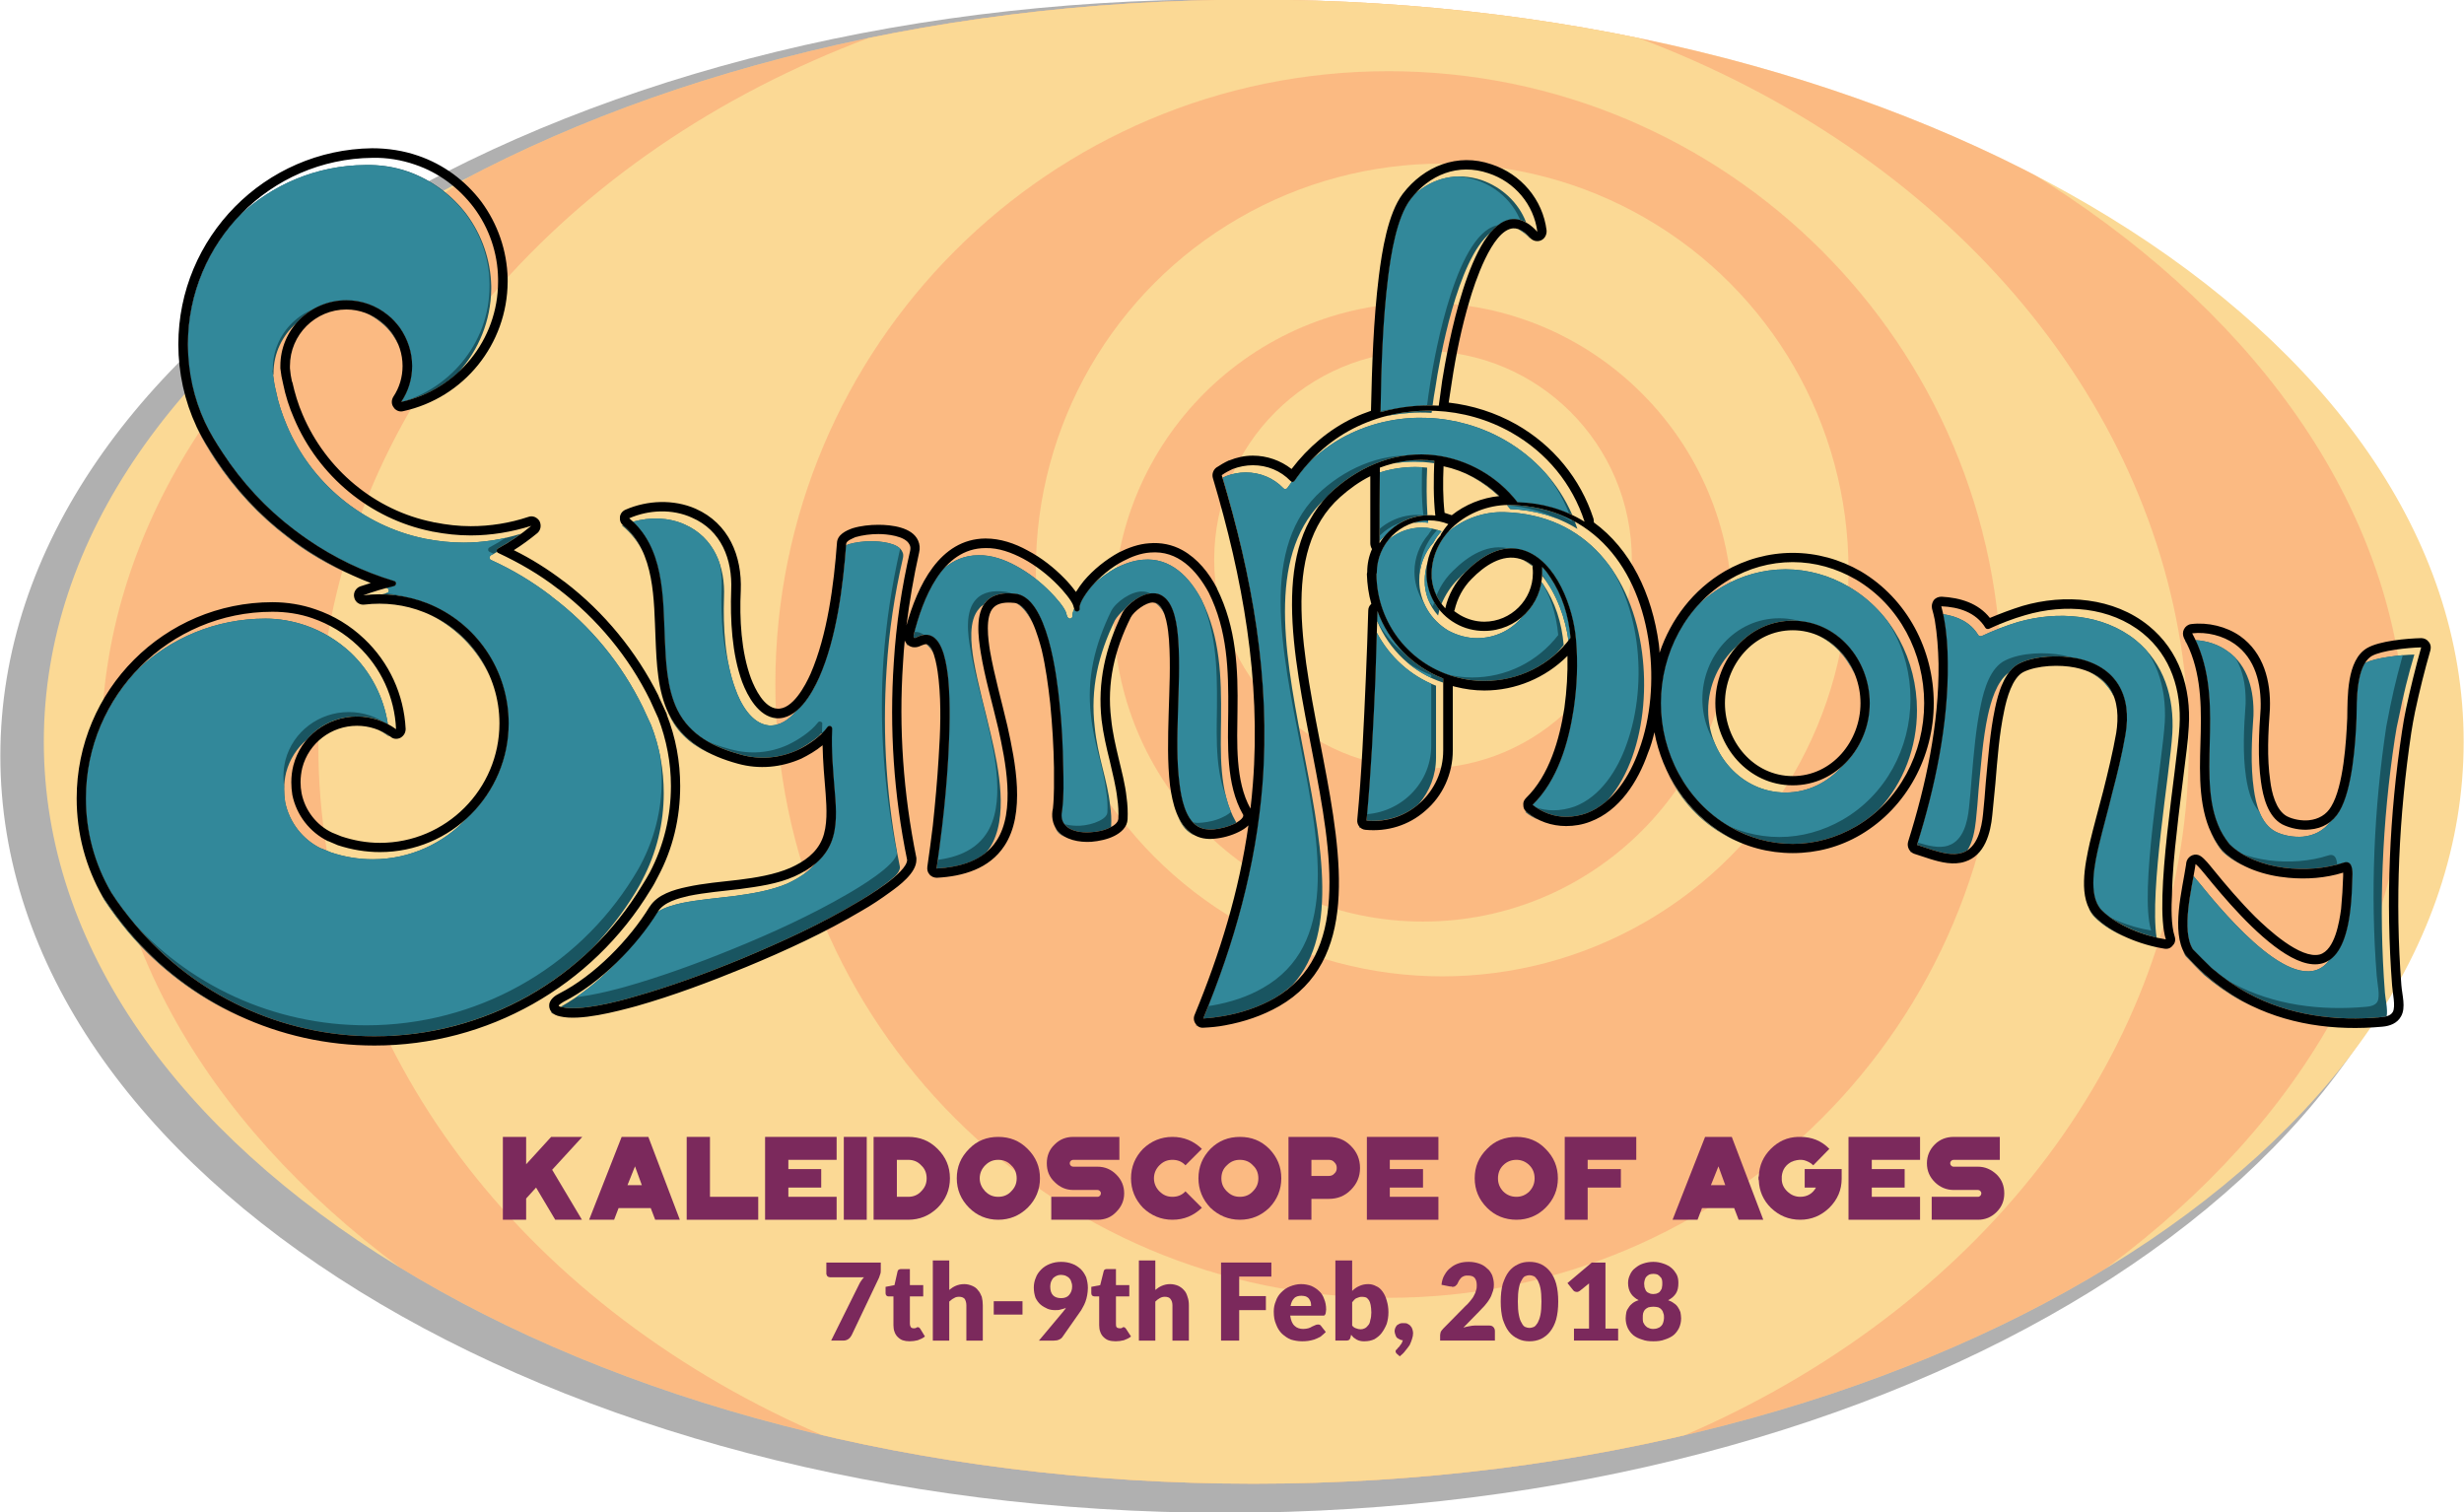 <?xml version="1.0" encoding="UTF-8"?>
<!DOCTYPE svg PUBLIC "-//W3C//DTD SVG 1.1//EN" "http://www.w3.org/Graphics/SVG/1.1/DTD/svg11.dtd">
<!-- Creator: CorelDRAW X7 -->
<svg xmlns="http://www.w3.org/2000/svg" xml:space="preserve" width="7.198in" height="4.417in" version="1.1" style="shape-rendering:geometricPrecision; text-rendering:geometricPrecision; image-rendering:optimizeQuality; fill-rule:evenodd; clip-rule:evenodd"
viewBox="0 0 7198 4417"
 xmlns:xlink="http://www.w3.org/1999/xlink">
 <defs>
  <style type="text/css">
   <![CDATA[
    .fil3 {fill:none}
    .fil5 {fill:#32889A}
    .fil6 {fill:black}
    .fil4 {fill:#195561}
    .fil1 {fill:#FBD995}
    .fil7 {fill:#7B295C;fill-rule:nonzero}
    .fil0 {fill:black;fill-opacity:0.31}
    .fil2 {fill:#FB9C70;fill-opacity:0.502}
   ]]>
  </style>
   <clipPath id="id0">
    <path d="M3662 -1c1952,0 3535,971 3535,2168 0,1197 -1583,2167 -3535,2167 -1952,0 -3534,-970 -3534,-2167 0,-1197 1582,-2168 3534,-2168z"/>
   </clipPath>
    <clipPath id="id1">
     <path d="M5580 2488l5 2c-2,-1 -3,-2 -5,-4l0 2zm167 -4c16,-24 22,-59 25,-86 3,-30 6,-60 8,-91 7,-71 12,-147 27,-217 9,-40 25,-99 61,-125 9,-11 19,-21 31,-27 46,-23 119,-25 169,-15 114,24 161,108 141,223 -10,58 -24,115 -39,172 -12,50 -26,99 -38,149 -12,51 -34,148 7,191 38,39 103,67 161,81 -21,-138 39,-483 46,-597 6,-104 -24,-204 -107,-272 -96,-77 -229,-86 -344,-53 -34,10 -74,26 -106,41 -4,1 -8,0 -10,-3 -23,-38 -62,-55 -103,-61 1,4 2,8 3,12 8,43 11,88 11,132 2,176 -37,362 -90,530 16,5 31,10 46,15 26,8 59,17 86,8 5,-2 10,-4 15,-7zm353 -523c35,17 60,42 75,73 -3,-9 -8,-17 -13,-25 -16,-23 -38,-38 -62,-48zm2 692c4,10 9,18 16,25 23,24 56,44 91,59 -34,-16 -66,-36 -90,-60 -7,-7 -12,-15 -17,-24zm-4491 306c1,1 5,2 8,3 -3,-1 -5,-3 -7,-5 -1,0 -1,1 -1,2zm1004 -400c9,-9 14,-18 14,-26 -39,-190 -52,-384 -39,-578 7,-111 23,-218 48,-326 1,-6 1,-12 -2,-17 -11,-27 -67,-31 -91,-31 -22,0 -46,3 -67,9 -1,1 -4,2 -6,3 -9,123 -29,273 -79,386 -13,30 -36,73 -67,98 -21,25 -48,44 -80,42 -51,-5 -83,-64 -98,-107 -30,-81 -36,-181 -33,-267 4,-90 -29,-175 -115,-213 -47,-21 -101,-22 -151,-8 91,85 88,222 93,339 3,68 6,148 37,211 37,74 107,109 184,130 56,16 114,11 167,-13 19,-10 42,-24 61,-40 2,-2 4,-4 5,-6 2,-2 4,-3 6,-3 6,-6 11,-12 15,-18 2,-3 6,-4 9,-3 3,1 5,4 5,8 -3,64 3,125 8,188 4,47 7,100 -11,144 -10,25 -26,45 -45,61 -22,26 -51,44 -83,59 -49,21 -107,30 -160,37 -49,6 -100,10 -149,20 -21,5 -50,12 -70,26 -32,51 -75,104 -123,151 -49,51 -105,95 -160,126 1,0 3,1 4,1 52,12 159,-15 209,-30 107,-30 215,-70 317,-112 114,-48 231,-101 336,-164 18,-10 74,-44 111,-77zm-796 -1025l-2 1c28,23 48,50 63,80 -14,-30 -32,-57 -59,-80 -1,0 -1,0 -2,-1zm133 547c2,4 4,9 6,14 27,54 73,88 126,110 -55,-25 -101,-62 -130,-119 -1,-2 -2,-4 -2,-5zm-911 -321l2 0 0 -1 -2 1zm206 31c82,38 147,104 184,185 -35,-82 -100,-149 -184,-185zm118 598c-68,74 -167,121 -276,121 -42,0 -83,-7 -122,-20l-29 -12c0,0 -1,0 -1,0 -53,-26 -92,-76 -104,-135 -2,-12 -3,-25 -3,-38 0,-16 2,-33 6,-49 10,-38 32,-72 61,-96 35,-42 88,-67 146,-67 31,0 62,7 90,22 -12,-79 -50,-153 -109,-209 -38,-35 -82,-62 -131,-79 -38,-13 -78,-20 -117,-20 -146,0 -278,57 -375,150 -93,98 -150,230 -150,375 0,97 25,191 74,275 21,33 45,64 70,94 174,207 429,326 699,326 241,0 468,-95 636,-257 47,-49 90,-104 126,-163 7,-12 15,-25 21,-38 41,-78 62,-164 62,-252 0,-68 -12,-135 -37,-199l-24 -52c-62,-127 -153,-238 -266,-323l-2 -2c-55,-42 -113,-77 -175,-105 -3,-1 -5,-4 -5,-7 0,-3 2,-5 4,-7 6,-3 12,-6 18,-10 -1,-1 -1,-2 -1,-3 0,-3 1,-6 4,-7 23,-13 46,-27 67,-43 -54,17 -111,26 -168,26 -37,0 -74,-4 -110,-11 0,0 0,0 -1,0 -1,0 -2,-1 -4,-1 -179,-37 -330,-162 -401,-330 -14,-33 -25,-66 -32,-101 -4,-16 -6,-29 -8,-45 0,-1 0,-3 1,-4 0,-1 0,-2 0,-3 0,-58 26,-111 67,-146 35,-41 87,-67 146,-67 44,0 87,15 122,44 13,10 24,23 34,36 23,33 36,72 36,112 0,38 -11,74 -32,105 64,-14 121,-44 167,-86 59,-65 95,-151 96,-244 0,-1 0,-1 0,-1 0,-3 0,-6 0,-8 -2,-76 -27,-148 -72,-209 -43,-57 -103,-101 -171,-125 -40,-14 -82,-20 -125,-19l0 0c-143,1 -273,58 -369,149 -92,98 -149,230 -149,375 0,79 17,157 50,228 14,30 33,61 51,88 56,86 127,163 209,225 13,10 27,20 40,29 77,53 162,94 252,121 4,1 6,4 6,7 0,4 -3,7 -6,8 -7,1 -14,3 -22,5l1 1c4,1 6,4 6,7 0,4 -3,7 -6,7 -5,2 -9,3 -14,4 45,1 90,10 132,26 144,57 238,196 238,351 0,109 -46,207 -121,276zm-260 -257c11,5 21,12 31,19l0 -2c-10,-7 -20,-13 -31,-17zm-831 436c9,21 19,40 30,60 21,32 45,64 70,94 92,109 207,194 334,250 -127,-58 -242,-143 -334,-253 -26,-31 -50,-64 -72,-97 0,-1 0,-1 -1,-1 -10,-17 -19,-35 -27,-53zm799 -1652c14,7 28,16 40,26 13,10 24,22 34,36 6,9 12,19 17,29 -5,-12 -11,-23 -19,-34 -8,-11 -18,-22 -29,-31 -13,-11 -27,-19 -43,-26zm80 278l-2 1 3 0c-1,-1 -1,-1 -1,-1zm-581 48c2,5 4,9 6,13 14,30 33,60 51,88 57,86 128,163 210,225 13,10 26,20 39,29 48,33 99,61 152,84 -51,-23 -100,-51 -146,-82 -14,-10 -28,-19 -41,-30 -85,-64 -158,-143 -216,-232 -19,-29 -38,-59 -53,-91 0,0 0,0 0,0l-2 -4zm2076 637c0,5 2,6 5,5 -2,-1 -3,-3 -5,-5zm58 3c8,6 16,16 21,27 -5,-14 -11,-24 -19,-27 -1,0 -2,0 -2,0zm10 673l-1 2 3 0c-1,0 -2,-1 -2,-2zm165 -65c3,-4 7,-8 10,-13 57,-87 26,-235 4,-329 -17,-74 -38,-147 -51,-221 -7,-44 -16,-115 17,-150 4,-5 8,-8 13,-11 2,-4 5,-7 8,-10 21,-22 53,-25 81,-22 98,5 125,248 132,318 7,63 10,127 11,190 1,39 2,85 -3,123 0,0 0,1 0,1 -3,14 -3,30 7,42 16,21 52,25 76,23 19,-1 40,-5 57,-14 1,0 2,0 2,-1 1,-1 1,-2 1,-3 1,-20 0,-40 -3,-60 -4,-37 -13,-73 -22,-109 -10,-40 -19,-79 -23,-120 -13,-112 10,-211 59,-312 6,-10 16,-22 28,-32 19,-24 57,-48 85,-47 8,0 16,2 23,6 39,21 46,91 49,130 5,71 1,145 -1,216 -2,68 -4,140 5,207 5,39 16,99 53,122 14,8 29,10 45,9 21,-2 44,-8 63,-17 1,-1 3,-2 4,-3l0 0c0,-1 0,-2 -1,-3 -50,-87 -44,-204 -43,-301 1,-121 -2,-236 -57,-347 -35,-66 -90,-124 -171,-117 -28,2 -54,12 -79,24 -23,13 -45,29 -65,47 -2,3 -5,6 -8,9 -9,11 -36,46 -33,62 1,4 -2,8 -6,9 -4,1 -8,-1 -9,-5l-1 -3c-3,8 -6,15 -5,20 1,4 -2,8 -6,9 -3,1 -7,-2 -9,-5l-3 -9c0,0 0,-1 0,-1 -4,-17 -33,-49 -45,-61 -30,-31 -65,-58 -102,-78 -33,-18 -71,-32 -110,-31 -40,0 -73,15 -100,38 -47,54 -73,133 -89,195 -1,11 3,10 12,5 11,-5 24,-8 36,-4 40,13 49,92 53,126 7,76 4,157 0,233 -4,67 -10,134 -18,201 -5,40 -10,80 -16,121 52,-3 106,-14 145,-47zm88 -728c20,11 36,34 50,62 -13,-29 -29,-56 -50,-62zm113 654c2,4 4,9 7,13 6,8 15,13 25,17 -10,-5 -19,-12 -26,-21 -2,-3 -4,-6 -6,-9zm292 -655c12,7 20,18 27,31 -5,-13 -12,-24 -21,-29 -2,-1 -4,-1 -6,-2zm68 626c8,20 20,37 36,47 4,3 8,5 12,6 -2,-1 -4,-2 -5,-3 -19,-11 -33,-29 -43,-50zm2943 406c18,19 35,37 54,55 33,28 68,53 106,74 15,8 31,16 47,23 -13,-6 -27,-13 -40,-20 -39,-22 -76,-48 -110,-78 -20,-17 -38,-36 -56,-56 -1,-1 -2,-2 -3,-4 -2,-3 -3,-5 -5,-8 2,5 4,10 7,14zm587 176c4,-20 -4,-53 -5,-69 -19,-246 -8,-500 29,-743l0 0c3,-21 7,-42 12,-63 12,-61 27,-122 45,-182 -41,1 -115,9 -144,25 -26,42 -24,120 -25,161 -3,74 -12,208 -50,272 -8,13 -17,24 -28,32 -19,25 -47,39 -79,42 -26,2 -57,-3 -80,-15 -43,-23 -57,-80 -63,-124 -10,-69 -6,-146 -1,-215 2,-71 -15,-146 -76,-188 -26,-19 -59,-30 -93,-32 40,84 44,175 42,267 -1,86 -10,190 23,271 8,21 20,40 34,58 79,77 232,88 333,54 26,-9 27,23 26,40 -1,33 -2,66 -6,98 -9,80 -31,125 -60,145 -91,125 -300,-123 -384,-227 -2,-2 -8,-9 -14,-17 -12,68 -32,165 -2,214 18,18 35,36 54,54 33,28 68,53 106,74 120,65 257,83 392,70 4,0 9,-1 14,-2zm-588 -1098l-1 0c5,8 9,16 12,24 -3,-8 -7,-16 -11,-24zm75 560c8,20 19,39 33,56 20,19 44,34 71,46 -26,-12 -49,-28 -69,-47 -1,-1 -2,-2 -3,-3 -13,-16 -23,-33 -32,-52zm-1243 -768c-65,0 -129,18 -185,51 -24,14 -47,31 -67,50 -72,77 -112,182 -112,290 0,145 73,286 200,360 56,33 119,51 185,51 65,0 128,-18 185,-51 24,-14 47,-31 67,-50 72,-77 111,-182 111,-289 0,-146 -72,-287 -199,-361 -56,-33 -120,-51 -185,-51zm-350 583c34,78 90,145 165,189 14,8 28,16 43,22 -12,-6 -24,-12 -36,-19 -77,-45 -136,-113 -172,-192zm441 -392c49,23 87,64 110,113 -21,-51 -60,-92 -110,-113zm73 386c-41,45 -98,75 -164,75 -130,0 -226,-114 -226,-240 0,-73 32,-141 83,-187 40,-45 98,-75 164,-75 130,0 225,114 225,241 0,72 -31,141 -82,186zm-1885 754l-1 2 3 0c-1,-1 -1,-2 -2,-2zm281 -117c282,-311 -244,-1112 98,-1423 7,-8 14,-15 22,-23 83,-73 187,-115 298,-101 94,12 181,62 239,137 56,2 110,14 160,37 -40,-92 -109,-168 -198,-219 -137,-78 -306,-87 -449,-19 -43,20 -82,48 -117,80 -17,18 -33,38 -47,58 -1,2 -3,3 -6,4 0,0 -1,0 -2,-1 -4,6 -9,12 -13,18 -1,2 -3,3 -5,3 -3,1 -5,0 -7,-2 -29,-30 -68,-46 -110,-46 -20,0 -40,4 -58,11 -3,2 -6,3 -9,4 87,294 140,590 116,897 -19,238 -82,463 -173,683 20,-1 41,-4 59,-7 52,-9 103,-26 149,-52 20,-12 37,-25 53,-39zm294 -1523c33,-6 68,-7 103,-3 6,1 11,1 17,2l0 -7c-41,-5 -81,-2 -120,8zm207 27c37,17 71,40 101,68l2 0c-30,-29 -65,-52 -103,-68zm125 94c3,4 7,8 10,12 70,3 137,21 196,58 -3,-8 -5,-15 -8,-22 -52,-28 -114,-46 -185,-48 -4,0 -9,0 -13,0zm43 329c-31,37 -78,60 -130,60 -29,0 -58,-8 -84,-22 -52,-31 -85,-86 -85,-147 0,-41 15,-81 42,-111 0,-1 0,-1 1,-2 6,-11 13,-21 22,-30 -18,-7 -37,-11 -57,-11 -37,0 -71,13 -97,35 -22,27 -35,61 -35,98 0,1 -1,2 -1,3 1,143 98,267 237,302 25,7 52,10 78,10 80,0 155,-29 212,-82 7,-7 13,-15 20,-23 -6,-65 -24,-124 -61,-179 0,0 -1,0 -1,-1 -1,-1 -2,-2 -3,-4 -6,41 -27,78 -58,104zm-422 10c35,84 104,151 193,180l0 -12c-90,-35 -160,-108 -192,-197l-1 29zm146 -448c-47,-5 -94,0 -138,14 -1,66 -1,133 -1,200 5,-5 10,-10 16,-15 30,-36 75,-59 124,-60 -3,-46 -3,-93 -1,-139zm-41 162c9,-2 17,-2 26,-2 6,0 12,0 18,1 0,-2 0,-5 0,-7 -16,1 -30,3 -44,8zm328 844c12,10 26,18 40,23 -13,-6 -25,-14 -36,-23 -1,-1 -2,-1 -2,-2l-2 2zm240 -34c33,-37 56,-82 72,-126 34,-95 42,-205 29,-305 -29,-224 -162,-404 -402,-411 -61,-2 -121,20 -165,58 -28,33 -46,73 -48,120 0,33 10,64 29,90 11,-26 27,-51 48,-72 4,-4 9,-8 13,-13 3,-2 5,-5 8,-7 44,-45 105,-85 170,-65 97,30 147,170 154,262 6,68 3,136 -7,203 -15,98 -47,208 -120,279 28,22 62,35 98,35 21,0 42,-4 61,-11 23,-9 43,-22 60,-37zm-527 -691c-4,15 -7,31 -7,48 -1,38 14,75 39,103 1,-6 3,-11 4,-17 -24,-29 -38,-67 -38,-107 0,-9 1,-18 2,-27zm279 -11c11,5 20,11 29,18 1,0 1,-1 1,-2 -9,-7 -19,-12 -30,-16zm57 46c43,52 69,128 77,190 2,-3 4,-6 6,-9 -6,-65 -24,-124 -60,-178 -1,-1 -1,-1 -1,-1 -6,-10 -14,-20 -22,-28 0,6 0,12 0,18 0,3 0,5 0,8zm-534 733l0 3c1,0 2,0 3,0 -1,-1 -2,-2 -3,-3zm174 -67c31,-36 50,-83 50,-135l0 -210c-75,-29 -136,-85 -173,-155 -1,45 -3,89 -4,133 -6,139 -13,278 -26,416 58,5 113,-14 153,-49zm37 -1142l1 -6c-46,-1 -93,4 -138,16 45,-9 91,-13 137,-10zm3 -22c2,-17 5,-34 8,-51 12,-82 64,-375 161,-453 19,-23 40,-38 64,-40 14,-1 28,3 40,9 -22,-57 -70,-102 -130,-123 -72,-24 -142,-6 -195,41 -4,5 -9,10 -13,16 -40,53 -57,162 -65,227 -16,129 -20,264 -22,394 49,-14 101,-21 152,-20zm250 -515c13,7 25,17 35,28l-1 -3c-9,-10 -20,-20 -34,-25z"/>
    </clipPath>
 </defs>
 <g id="Layer_x0020_1">
  <path class="fil0" d="M3579 -2c1976,0 3578,990 3578,2210 0,1221 -1602,2211 -3578,2211 -1976,0 -3578,-990 -3578,-2211 0,-1220 1602,-2210 3578,-2210z"/>
  <path class="fil1" d="M3662 -1c1952,0 3535,971 3535,2168 0,1197 -1583,2167 -3535,2167 -1952,0 -3534,-970 -3534,-2167 0,-1197 1582,-2168 3534,-2168z"/>
  <g style="clip-path:url(#id0)">
   <g id="_2272291527968">
    <path id="1" class="fil2" d="M3662 4447c1859,0 3366,-1015 3366,-2268 0,-1253 -1507,-2269 -3366,-2269 -1859,0 -3366,1016 -3366,2269 0,1253 1507,2268 3366,2268z"/>
    <ellipse class="fil1" cx="3662" cy="2179" rx="2732" ry="2269"/>
    <path class="fil2" d="M4056 3791c989,0 1791,-802 1791,-1792 0,-989 -802,-1791 -1791,-1791 -989,0 -1791,802 -1791,1791 0,990 802,1792 1791,1792z"/>
    <circle class="fil1" cx="4213" cy="1665" r="1187"/>
    <path class="fil2" d="M4157 2692c499,0 904,-405 904,-904 0,-499 -405,-904 -904,-904 -499,0 -904,405 -904,904 0,499 405,904 904,904z"/>
    <circle class="fil1" cx="4157" cy="1635" r="610"/>
   </g>
  </g>
  <path class="fil3" d="M3662 -1c1952,0 3535,971 3535,2168 0,1197 -1583,2167 -3535,2167 -1952,0 -3534,-970 -3534,-2167 0,-1197 1582,-2168 3534,-2168z"/>
  <g id="_2272291525376">
   <path class="fil3" d="M5580 2488l5 2c-2,-1 -3,-2 -5,-4l0 2zm167 -4c16,-24 22,-59 25,-86 3,-30 6,-60 8,-91 7,-71 12,-147 27,-217 9,-40 25,-99 61,-125 9,-11 19,-21 31,-27 46,-23 119,-25 169,-15 114,24 161,108 141,223 -10,58 -24,115 -39,172 -12,50 -26,99 -38,149 -12,51 -34,148 7,191 38,39 103,67 161,81 -21,-138 39,-483 46,-597 6,-104 -24,-204 -107,-272 -96,-77 -229,-86 -344,-53 -34,10 -74,26 -106,41 -4,1 -8,0 -10,-3 -23,-38 -62,-55 -103,-61 1,4 2,8 3,12 8,43 11,88 11,132 2,176 -37,362 -90,530 16,5 31,10 46,15 26,8 59,17 86,8 5,-2 10,-4 15,-7zm353 -523c35,17 60,42 75,73 -3,-9 -8,-17 -13,-25 -16,-23 -38,-38 -62,-48zm2 692c4,10 9,18 16,25 23,24 56,44 91,59 -34,-16 -66,-36 -90,-60 -7,-7 -12,-15 -17,-24zm-4491 306c1,1 5,2 8,3 -3,-1 -5,-3 -7,-5 -1,0 -1,1 -1,2zm1004 -400c9,-9 14,-18 14,-26 -39,-190 -52,-384 -39,-578 7,-111 23,-218 48,-326 1,-6 1,-12 -2,-17 -11,-27 -67,-31 -91,-31 -22,0 -46,3 -67,9 -1,1 -4,2 -6,3 -9,123 -29,273 -79,386 -13,30 -36,73 -67,98 -21,25 -48,44 -80,42 -51,-5 -83,-64 -98,-107 -30,-81 -36,-181 -33,-267 4,-90 -29,-175 -115,-213 -47,-21 -101,-22 -151,-8 91,85 88,222 93,339 3,68 6,148 37,211 37,74 107,109 184,130 56,16 114,11 167,-13 19,-10 42,-24 61,-40 2,-2 4,-4 5,-6 2,-2 4,-3 6,-3 6,-6 11,-12 15,-18 2,-3 6,-4 9,-3 3,1 5,4 5,8 -3,64 3,125 8,188 4,47 7,100 -11,144 -10,25 -26,45 -45,61 -22,26 -51,44 -83,59 -49,21 -107,30 -160,37 -49,6 -100,10 -149,20 -21,5 -50,12 -70,26 -32,51 -75,104 -123,151 -49,51 -105,95 -160,126 1,0 3,1 4,1 52,12 159,-15 209,-30 107,-30 215,-70 317,-112 114,-48 231,-101 336,-164 18,-10 74,-44 111,-77zm-796 -1025l-2 1c28,23 48,50 63,80 -14,-30 -32,-57 -59,-80 -1,0 -1,0 -2,-1zm133 547c2,4 4,9 6,14 27,54 73,88 126,110 -55,-25 -101,-62 -130,-119 -1,-2 -2,-4 -2,-5zm-911 -321l2 0 0 -1 -2 1zm206 31c82,38 147,104 184,185 -35,-82 -100,-149 -184,-185zm118 598c-68,74 -167,121 -276,121 -42,0 -83,-7 -122,-20l-29 -12c0,0 -1,0 -1,0 -53,-26 -92,-76 -104,-135 -2,-12 -3,-25 -3,-38 0,-16 2,-33 6,-49 10,-38 32,-72 61,-96 35,-42 88,-67 146,-67 31,0 62,7 90,22 -12,-79 -50,-153 -109,-209 -38,-35 -82,-62 -131,-79 -38,-13 -78,-20 -117,-20 -146,0 -278,57 -375,150 -93,98 -150,230 -150,375 0,97 25,191 74,275 21,33 45,64 70,94 174,207 429,326 699,326 241,0 468,-95 636,-257 47,-49 90,-104 126,-163 7,-12 15,-25 21,-38 41,-78 62,-164 62,-252 0,-68 -12,-135 -37,-199l-24 -52c-62,-127 -153,-238 -266,-323l-2 -2c-55,-42 -113,-77 -175,-105 -3,-1 -5,-4 -5,-7 0,-3 2,-5 4,-7 6,-3 12,-6 18,-10 -1,-1 -1,-2 -1,-3 0,-3 1,-6 4,-7 23,-13 46,-27 67,-43 -54,17 -111,26 -168,26 -37,0 -74,-4 -110,-11 0,0 0,0 -1,0 -1,0 -2,-1 -4,-1 -179,-37 -330,-162 -401,-330 -14,-33 -25,-66 -32,-101 -4,-16 -6,-29 -8,-45 0,-1 0,-3 1,-4 0,-1 0,-2 0,-3 0,-58 26,-111 67,-146 35,-41 87,-67 146,-67 44,0 87,15 122,44 13,10 24,23 34,36 23,33 36,72 36,112 0,38 -11,74 -32,105 64,-14 121,-44 167,-86 59,-65 95,-151 96,-244 0,-1 0,-1 0,-1 0,-3 0,-6 0,-8 -2,-76 -27,-148 -72,-209 -43,-57 -103,-101 -171,-125 -40,-14 -82,-20 -125,-19l0 0c-143,1 -273,58 -369,149 -92,98 -149,230 -149,375 0,79 17,157 50,228 14,30 33,61 51,88 56,86 127,163 209,225 13,10 27,20 40,29 77,53 162,94 252,121 4,1 6,4 6,7 0,4 -3,7 -6,8 -7,1 -14,3 -22,5l1 1c4,1 6,4 6,7 0,4 -3,7 -6,7 -5,2 -9,3 -14,4 45,1 90,10 132,26 144,57 238,196 238,351 0,109 -46,207 -121,276zm-260 -257c11,5 21,12 31,19l0 -2c-10,-7 -20,-13 -31,-17zm-831 436c9,21 19,40 30,60 21,32 45,64 70,94 92,109 207,194 334,250 -127,-58 -242,-143 -334,-253 -26,-31 -50,-64 -72,-97 0,-1 0,-1 -1,-1 -10,-17 -19,-35 -27,-53zm799 -1652c14,7 28,16 40,26 13,10 24,22 34,36 6,9 12,19 17,29 -5,-12 -11,-23 -19,-34 -8,-11 -18,-22 -29,-31 -13,-11 -27,-19 -43,-26zm80 278l-2 1 3 0c-1,-1 -1,-1 -1,-1zm-581 48c2,5 4,9 6,13 14,30 33,60 51,88 57,86 128,163 210,225 13,10 26,20 39,29 48,33 99,61 152,84 -51,-23 -100,-51 -146,-82 -14,-10 -28,-19 -41,-30 -85,-64 -158,-143 -216,-232 -19,-29 -38,-59 -53,-91 0,0 0,0 0,0l-2 -4zm2076 637c0,5 2,6 5,5 -2,-1 -3,-3 -5,-5zm58 3c8,6 16,16 21,27 -5,-14 -11,-24 -19,-27 -1,0 -2,0 -2,0zm10 673l-1 2 3 0c-1,0 -2,-1 -2,-2zm165 -65c3,-4 7,-8 10,-13 57,-87 26,-235 4,-329 -17,-74 -38,-147 -51,-221 -7,-44 -16,-115 17,-150 4,-5 8,-8 13,-11 2,-4 5,-7 8,-10 21,-22 53,-25 81,-22 98,5 125,248 132,318 7,63 10,127 11,190 1,39 2,85 -3,123 0,0 0,1 0,1 -3,14 -3,30 7,42 16,21 52,25 76,23 19,-1 40,-5 57,-14 1,0 2,0 2,-1 1,-1 1,-2 1,-3 1,-20 0,-40 -3,-60 -4,-37 -13,-73 -22,-109 -10,-40 -19,-79 -23,-120 -13,-112 10,-211 59,-312 6,-10 16,-22 28,-32 19,-24 57,-48 85,-47 8,0 16,2 23,6 39,21 46,91 49,130 5,71 1,145 -1,216 -2,68 -4,140 5,207 5,39 16,99 53,122 14,8 29,10 45,9 21,-2 44,-8 63,-17 1,-1 3,-2 4,-3l0 0c0,-1 0,-2 -1,-3 -50,-87 -44,-204 -43,-301 1,-121 -2,-236 -57,-347 -35,-66 -90,-124 -171,-117 -28,2 -54,12 -79,24 -23,13 -45,29 -65,47 -2,3 -5,6 -8,9 -9,11 -36,46 -33,62 1,4 -2,8 -6,9 -4,1 -8,-1 -9,-5l-1 -3c-3,8 -6,15 -5,20 1,4 -2,8 -6,9 -3,1 -7,-2 -9,-5l-3 -9c0,0 0,-1 0,-1 -4,-17 -33,-49 -45,-61 -30,-31 -65,-58 -102,-78 -33,-18 -71,-32 -110,-31 -40,0 -73,15 -100,38 -47,54 -73,133 -89,195 -1,11 3,10 12,5 11,-5 24,-8 36,-4 40,13 49,92 53,126 7,76 4,157 0,233 -4,67 -10,134 -18,201 -5,40 -10,80 -16,121 52,-3 106,-14 145,-47zm88 -728c20,11 36,34 50,62 -13,-29 -29,-56 -50,-62zm113 654c2,4 4,9 7,13 6,8 15,13 25,17 -10,-5 -19,-12 -26,-21 -2,-3 -4,-6 -6,-9zm292 -655c12,7 20,18 27,31 -5,-13 -12,-24 -21,-29 -2,-1 -4,-1 -6,-2zm68 626c8,20 20,37 36,47 4,3 8,5 12,6 -2,-1 -4,-2 -5,-3 -19,-11 -33,-29 -43,-50zm2943 406c18,19 35,37 54,55 33,28 68,53 106,74 15,8 31,16 47,23 -13,-6 -27,-13 -40,-20 -39,-22 -76,-48 -110,-78 -20,-17 -38,-36 -56,-56 -1,-1 -2,-2 -3,-4 -2,-3 -3,-5 -5,-8 2,5 4,10 7,14zm587 176c4,-20 -4,-53 -5,-69 -19,-246 -8,-500 29,-743l0 0c3,-21 7,-42 12,-63 12,-61 27,-122 45,-182 -41,1 -115,9 -144,25 -26,42 -24,120 -25,161 -3,74 -12,208 -50,272 -8,13 -17,24 -28,32 -19,25 -47,39 -79,42 -26,2 -57,-3 -80,-15 -43,-23 -57,-80 -63,-124 -10,-69 -6,-146 -1,-215 2,-71 -15,-146 -76,-188 -26,-19 -59,-30 -93,-32 40,84 44,175 42,267 -1,86 -10,190 23,271 8,21 20,40 34,58 79,77 232,88 333,54 26,-9 27,23 26,40 -1,33 -2,66 -6,98 -9,80 -31,125 -60,145 -91,125 -300,-123 -384,-227 -2,-2 -8,-9 -14,-17 -12,68 -32,165 -2,214 18,18 35,36 54,54 33,28 68,53 106,74 120,65 257,83 392,70 4,0 9,-1 14,-2zm-588 -1098l-1 0c5,8 9,16 12,24 -3,-8 -7,-16 -11,-24zm75 560c8,20 19,39 33,56 20,19 44,34 71,46 -26,-12 -49,-28 -69,-47 -1,-1 -2,-2 -3,-3 -13,-16 -23,-33 -32,-52zm-1243 -768c-65,0 -129,18 -185,51 -24,14 -47,31 -67,50 -72,77 -112,182 -112,290 0,145 73,286 200,360 56,33 119,51 185,51 65,0 128,-18 185,-51 24,-14 47,-31 67,-50 72,-77 111,-182 111,-289 0,-146 -72,-287 -199,-361 -56,-33 -120,-51 -185,-51zm-350 583c34,78 90,145 165,189 14,8 28,16 43,22 -12,-6 -24,-12 -36,-19 -77,-45 -136,-113 -172,-192zm441 -392c49,23 87,64 110,113 -21,-51 -60,-92 -110,-113zm73 386c-41,45 -98,75 -164,75 -130,0 -226,-114 -226,-240 0,-73 32,-141 83,-187 40,-45 98,-75 164,-75 130,0 225,114 225,241 0,72 -31,141 -82,186zm-1885 754l-1 2 3 0c-1,-1 -1,-2 -2,-2zm281 -117c282,-311 -244,-1112 98,-1423 7,-8 14,-15 22,-23 83,-73 187,-115 298,-101 94,12 181,62 239,137 56,2 110,14 160,37 -40,-92 -109,-168 -198,-219 -137,-78 -306,-87 -449,-19 -43,20 -82,48 -117,80 -17,18 -33,38 -47,58 -1,2 -3,3 -6,4 0,0 -1,0 -2,-1 -4,6 -9,12 -13,18 -1,2 -3,3 -5,3 -3,1 -5,0 -7,-2 -29,-30 -68,-46 -110,-46 -20,0 -40,4 -58,11 -3,2 -6,3 -9,4 87,294 140,590 116,897 -19,238 -82,463 -173,683 20,-1 41,-4 59,-7 52,-9 103,-26 149,-52 20,-12 37,-25 53,-39zm294 -1523c33,-6 68,-7 103,-3 6,1 11,1 17,2l0 -7c-41,-5 -81,-2 -120,8zm207 27c37,17 71,40 101,68l2 0c-30,-29 -65,-52 -103,-68zm125 94c3,4 7,8 10,12 70,3 137,21 196,58 -3,-8 -5,-15 -8,-22 -52,-28 -114,-46 -185,-48 -4,0 -9,0 -13,0zm43 329c-31,37 -78,60 -130,60 -29,0 -58,-8 -84,-22 -52,-31 -85,-86 -85,-147 0,-41 15,-81 42,-111 0,-1 0,-1 1,-2 6,-11 13,-21 22,-30 -18,-7 -37,-11 -57,-11 -37,0 -71,13 -97,35 -22,27 -35,61 -35,98 0,1 -1,2 -1,3 1,143 98,267 237,302 25,7 52,10 78,10 80,0 155,-29 212,-82 7,-7 13,-15 20,-23 -6,-65 -24,-124 -61,-179 0,0 -1,0 -1,-1 -1,-1 -2,-2 -3,-4 -6,41 -27,78 -58,104zm-422 10c35,84 104,151 193,180l0 -12c-90,-35 -160,-108 -192,-197l-1 29zm146 -448c-47,-5 -94,0 -138,14 -1,66 -1,133 -1,200 5,-5 10,-10 16,-15 30,-36 75,-59 124,-60 -3,-46 -3,-93 -1,-139zm-41 162c9,-2 17,-2 26,-2 6,0 12,0 18,1 0,-2 0,-5 0,-7 -16,1 -30,3 -44,8zm328 844c12,10 26,18 40,23 -13,-6 -25,-14 -36,-23 -1,-1 -2,-1 -2,-2l-2 2zm240 -34c33,-37 56,-82 72,-126 34,-95 42,-205 29,-305 -29,-224 -162,-404 -402,-411 -61,-2 -121,20 -165,58 -28,33 -46,73 -48,120 0,33 10,64 29,90 11,-26 27,-51 48,-72 4,-4 9,-8 13,-13 3,-2 5,-5 8,-7 44,-45 105,-85 170,-65 97,30 147,170 154,262 6,68 3,136 -7,203 -15,98 -47,208 -120,279 28,22 62,35 98,35 21,0 42,-4 61,-11 23,-9 43,-22 60,-37zm-527 -691c-4,15 -7,31 -7,48 -1,38 14,75 39,103 1,-6 3,-11 4,-17 -24,-29 -38,-67 -38,-107 0,-9 1,-18 2,-27zm279 -11c11,5 20,11 29,18 1,0 1,-1 1,-2 -9,-7 -19,-12 -30,-16zm57 46c43,52 69,128 77,190 2,-3 4,-6 6,-9 -6,-65 -24,-124 -60,-178 -1,-1 -1,-1 -1,-1 -6,-10 -14,-20 -22,-28 0,6 0,12 0,18 0,3 0,5 0,8zm-534 733l0 3c1,0 2,0 3,0 -1,-1 -2,-2 -3,-3zm174 -67c31,-36 50,-83 50,-135l0 -210c-75,-29 -136,-85 -173,-155 -1,45 -3,89 -4,133 -6,139 -13,278 -26,416 58,5 113,-14 153,-49zm37 -1142l1 -6c-46,-1 -93,4 -138,16 45,-9 91,-13 137,-10zm3 -22c2,-17 5,-34 8,-51 12,-82 64,-375 161,-453 19,-23 40,-38 64,-40 14,-1 28,3 40,9 -22,-57 -70,-102 -130,-123 -72,-24 -142,-6 -195,41 -4,5 -9,10 -13,16 -40,53 -57,162 -65,227 -16,129 -20,264 -22,394 49,-14 101,-21 152,-20zm250 -515c13,7 25,17 35,28l-1 -3c-9,-10 -20,-20 -34,-25z"/>
   <path id="1" class="fil4" d="M5580 2488l5 2c-2,-1 -3,-2 -5,-4l0 2zm167 -4c16,-24 22,-59 25,-86 3,-30 6,-60 8,-91 7,-71 12,-147 27,-217 9,-40 25,-99 61,-125 9,-11 19,-21 31,-27 46,-23 119,-25 169,-15 114,24 161,108 141,223 -10,58 -24,115 -39,172 -12,50 -26,99 -38,149 -12,51 -34,148 7,191 38,39 103,67 161,81 -21,-138 39,-483 46,-597 6,-104 -24,-204 -107,-272 -96,-77 -229,-86 -344,-53 -34,10 -74,26 -106,41 -4,1 -8,0 -10,-3 -23,-38 -62,-55 -103,-61 1,4 2,8 3,12 8,43 11,88 11,132 2,176 -37,362 -90,530 16,5 31,10 46,15 26,8 59,17 86,8 5,-2 10,-4 15,-7zm353 -523c35,17 60,42 75,73 -3,-9 -8,-17 -13,-25 -16,-23 -38,-38 -62,-48zm2 692c4,10 9,18 16,25 23,24 56,44 91,59 -34,-16 -66,-36 -90,-60 -7,-7 -12,-15 -17,-24zm-4491 306c1,1 5,2 8,3 -3,-1 -5,-3 -7,-5 -1,0 -1,1 -1,2zm1004 -400c9,-9 14,-18 14,-26 -39,-190 -52,-384 -39,-578 7,-111 23,-218 48,-326 1,-6 1,-12 -2,-17 -11,-27 -67,-31 -91,-31 -22,0 -46,3 -67,9 -1,1 -4,2 -6,3 -9,123 -29,273 -79,386 -13,30 -36,73 -67,98 -21,25 -48,44 -80,42 -51,-5 -83,-64 -98,-107 -30,-81 -36,-181 -33,-267 4,-90 -29,-175 -115,-213 -47,-21 -101,-22 -151,-8 91,85 88,222 93,339 3,68 6,148 37,211 37,74 107,109 184,130 56,16 114,11 167,-13 19,-10 42,-24 61,-40 2,-2 4,-4 5,-6 2,-2 4,-3 6,-3 6,-6 11,-12 15,-18 2,-3 6,-4 9,-3 3,1 5,4 5,8 -3,64 3,125 8,188 4,47 7,100 -11,144 -10,25 -26,45 -45,61 -22,26 -51,44 -83,59 -49,21 -107,30 -160,37 -49,6 -100,10 -149,20 -21,5 -50,12 -70,26 -32,51 -75,104 -123,151 -49,51 -105,95 -160,126 1,0 3,1 4,1 52,12 159,-15 209,-30 107,-30 215,-70 317,-112 114,-48 231,-101 336,-164 18,-10 74,-44 111,-77zm-796 -1025l-2 1c28,23 48,50 63,80 -14,-30 -32,-57 -59,-80 -1,0 -1,0 -2,-1zm133 547c2,4 4,9 6,14 27,54 73,88 126,110 -55,-25 -101,-62 -130,-119 -1,-2 -2,-4 -2,-5zm-911 -321l2 0 0 -1 -2 1zm206 31c82,38 147,104 184,185 -35,-82 -100,-149 -184,-185zm118 598c-68,74 -167,121 -276,121 -42,0 -83,-7 -122,-20l-29 -12c0,0 -1,0 -1,0 -53,-26 -92,-76 -104,-135 -2,-12 -3,-25 -3,-38 0,-16 2,-33 6,-49 10,-38 32,-72 61,-96 35,-42 88,-67 146,-67 31,0 62,7 90,22 -12,-79 -50,-153 -109,-209 -38,-35 -82,-62 -131,-79 -38,-13 -78,-20 -117,-20 -146,0 -278,57 -375,150 -93,98 -150,230 -150,375 0,97 25,191 74,275 21,33 45,64 70,94 174,207 429,326 699,326 241,0 468,-95 636,-257 47,-49 90,-104 126,-163 7,-12 15,-25 21,-38 41,-78 62,-164 62,-252 0,-68 -12,-135 -37,-199l-24 -52c-62,-127 -153,-238 -266,-323l-2 -2c-55,-42 -113,-77 -175,-105 -3,-1 -5,-4 -5,-7 0,-3 2,-5 4,-7 6,-3 12,-6 18,-10 -1,-1 -1,-2 -1,-3 0,-3 1,-6 4,-7 23,-13 46,-27 67,-43 -54,17 -111,26 -168,26 -37,0 -74,-4 -110,-11 0,0 0,0 -1,0 -1,0 -2,-1 -4,-1 -179,-37 -330,-162 -401,-330 -14,-33 -25,-66 -32,-101 -4,-16 -6,-29 -8,-45 0,-1 0,-3 1,-4 0,-1 0,-2 0,-3 0,-58 26,-111 67,-146 35,-41 87,-67 146,-67 44,0 87,15 122,44 13,10 24,23 34,36 23,33 36,72 36,112 0,38 -11,74 -32,105 64,-14 121,-44 167,-86 59,-65 95,-151 96,-244 0,-1 0,-1 0,-1 0,-3 0,-6 0,-8 -2,-76 -27,-148 -72,-209 -43,-57 -103,-101 -171,-125 -40,-14 -82,-20 -125,-19l0 0c-143,1 -273,58 -369,149 -92,98 -149,230 -149,375 0,79 17,157 50,228 14,30 33,61 51,88 56,86 127,163 209,225 13,10 27,20 40,29 77,53 162,94 252,121 4,1 6,4 6,7 0,4 -3,7 -6,8 -7,1 -14,3 -22,5l1 1c4,1 6,4 6,7 0,4 -3,7 -6,7 -5,2 -9,3 -14,4 45,1 90,10 132,26 144,57 238,196 238,351 0,109 -46,207 -121,276zm-260 -257c11,5 21,12 31,19l0 -2c-10,-7 -20,-13 -31,-17zm-831 436c9,21 19,40 30,60 21,32 45,64 70,94 92,109 207,194 334,250 -127,-58 -242,-143 -334,-253 -26,-31 -50,-64 -72,-97 0,-1 0,-1 -1,-1 -10,-17 -19,-35 -27,-53zm799 -1652c14,7 28,16 40,26 13,10 24,22 34,36 6,9 12,19 17,29 -5,-12 -11,-23 -19,-34 -8,-11 -18,-22 -29,-31 -13,-11 -27,-19 -43,-26zm80 278l-2 1 3 0c-1,-1 -1,-1 -1,-1zm-581 48c2,5 4,9 6,13 14,30 33,60 51,88 57,86 128,163 210,225 13,10 26,20 39,29 48,33 99,61 152,84 -51,-23 -100,-51 -146,-82 -14,-10 -28,-19 -41,-30 -85,-64 -158,-143 -216,-232 -19,-29 -38,-59 -53,-91 0,0 0,0 0,0l-2 -4zm2076 637c0,5 2,6 5,5 -2,-1 -3,-3 -5,-5zm58 3c8,6 16,16 21,27 -5,-14 -11,-24 -19,-27 -1,0 -2,0 -2,0zm10 673l-1 2 3 0c-1,0 -2,-1 -2,-2zm165 -65c3,-4 7,-8 10,-13 57,-87 26,-235 4,-329 -17,-74 -38,-147 -51,-221 -7,-44 -16,-115 17,-150 4,-5 8,-8 13,-11 2,-4 5,-7 8,-10 21,-22 53,-25 81,-22 98,5 125,248 132,318 7,63 10,127 11,190 1,39 2,85 -3,123 0,0 0,1 0,1 -3,14 -3,30 7,42 16,21 52,25 76,23 19,-1 40,-5 57,-14 1,0 2,0 2,-1 1,-1 1,-2 1,-3 1,-20 0,-40 -3,-60 -4,-37 -13,-73 -22,-109 -10,-40 -19,-79 -23,-120 -13,-112 10,-211 59,-312 6,-10 16,-22 28,-32 19,-24 57,-48 85,-47 8,0 16,2 23,6 39,21 46,91 49,130 5,71 1,145 -1,216 -2,68 -4,140 5,207 5,39 16,99 53,122 14,8 29,10 45,9 21,-2 44,-8 63,-17 1,-1 3,-2 4,-3l0 0c0,-1 0,-2 -1,-3 -50,-87 -44,-204 -43,-301 1,-121 -2,-236 -57,-347 -35,-66 -90,-124 -171,-117 -28,2 -54,12 -79,24 -23,13 -45,29 -65,47 -2,3 -5,6 -8,9 -9,11 -36,46 -33,62 1,4 -2,8 -6,9 -4,1 -8,-1 -9,-5l-1 -3c-3,8 -6,15 -5,20 1,4 -2,8 -6,9 -3,1 -7,-2 -9,-5l-3 -9c0,0 0,-1 0,-1 -4,-17 -33,-49 -45,-61 -30,-31 -65,-58 -102,-78 -33,-18 -71,-32 -110,-31 -40,0 -73,15 -100,38 -47,54 -73,133 -89,195 -1,11 3,10 12,5 11,-5 24,-8 36,-4 40,13 49,92 53,126 7,76 4,157 0,233 -4,67 -10,134 -18,201 -5,40 -10,80 -16,121 52,-3 106,-14 145,-47zm88 -728c20,11 36,34 50,62 -13,-29 -29,-56 -50,-62zm113 654c2,4 4,9 7,13 6,8 15,13 25,17 -10,-5 -19,-12 -26,-21 -2,-3 -4,-6 -6,-9zm292 -655c12,7 20,18 27,31 -5,-13 -12,-24 -21,-29 -2,-1 -4,-1 -6,-2zm68 626c8,20 20,37 36,47 4,3 8,5 12,6 -2,-1 -4,-2 -5,-3 -19,-11 -33,-29 -43,-50zm2943 406c18,19 35,37 54,55 33,28 68,53 106,74 15,8 31,16 47,23 -13,-6 -27,-13 -40,-20 -39,-22 -76,-48 -110,-78 -20,-17 -38,-36 -56,-56 -1,-1 -2,-2 -3,-4 -2,-3 -3,-5 -5,-8 2,5 4,10 7,14zm587 176c4,-20 -4,-53 -5,-69 -19,-246 -8,-500 29,-743l0 0c3,-21 7,-42 12,-63 12,-61 27,-122 45,-182 -41,1 -115,9 -144,25 -26,42 -24,120 -25,161 -3,74 -12,208 -50,272 -8,13 -17,24 -28,32 -19,25 -47,39 -79,42 -26,2 -57,-3 -80,-15 -43,-23 -57,-80 -63,-124 -10,-69 -6,-146 -1,-215 2,-71 -15,-146 -76,-188 -26,-19 -59,-30 -93,-32 40,84 44,175 42,267 -1,86 -10,190 23,271 8,21 20,40 34,58 79,77 232,88 333,54 26,-9 27,23 26,40 -1,33 -2,66 -6,98 -9,80 -31,125 -60,145 -91,125 -300,-123 -384,-227 -2,-2 -8,-9 -14,-17 -12,68 -32,165 -2,214 18,18 35,36 54,54 33,28 68,53 106,74 120,65 257,83 392,70 4,0 9,-1 14,-2zm-588 -1098l-1 0c5,8 9,16 12,24 -3,-8 -7,-16 -11,-24zm75 560c8,20 19,39 33,56 20,19 44,34 71,46 -26,-12 -49,-28 -69,-47 -1,-1 -2,-2 -3,-3 -13,-16 -23,-33 -32,-52zm-1243 -768c-65,0 -129,18 -185,51 -24,14 -47,31 -67,50 -72,77 -112,182 -112,290 0,145 73,286 200,360 56,33 119,51 185,51 65,0 128,-18 185,-51 24,-14 47,-31 67,-50 72,-77 111,-182 111,-289 0,-146 -72,-287 -199,-361 -56,-33 -120,-51 -185,-51zm-350 583c34,78 90,145 165,189 14,8 28,16 43,22 -12,-6 -24,-12 -36,-19 -77,-45 -136,-113 -172,-192zm441 -392c49,23 87,64 110,113 -21,-51 -60,-92 -110,-113zm73 386c-41,45 -98,75 -164,75 -130,0 -226,-114 -226,-240 0,-73 32,-141 83,-187 40,-45 98,-75 164,-75 130,0 225,114 225,241 0,72 -31,141 -82,186zm-1885 754l-1 2 3 0c-1,-1 -1,-2 -2,-2zm281 -117c282,-311 -244,-1112 98,-1423 7,-8 14,-15 22,-23 83,-73 187,-115 298,-101 94,12 181,62 239,137 56,2 110,14 160,37 -40,-92 -109,-168 -198,-219 -137,-78 -306,-87 -449,-19 -43,20 -82,48 -117,80 -17,18 -33,38 -47,58 -1,2 -3,3 -6,4 0,0 -1,0 -2,-1 -4,6 -9,12 -13,18 -1,2 -3,3 -5,3 -3,1 -5,0 -7,-2 -29,-30 -68,-46 -110,-46 -20,0 -40,4 -58,11 -3,2 -6,3 -9,4 87,294 140,590 116,897 -19,238 -82,463 -173,683 20,-1 41,-4 59,-7 52,-9 103,-26 149,-52 20,-12 37,-25 53,-39zm294 -1523c33,-6 68,-7 103,-3 6,1 11,1 17,2l0 -7c-41,-5 -81,-2 -120,8zm207 27c37,17 71,40 101,68l2 0c-30,-29 -65,-52 -103,-68zm125 94c3,4 7,8 10,12 70,3 137,21 196,58 -3,-8 -5,-15 -8,-22 -52,-28 -114,-46 -185,-48 -4,0 -9,0 -13,0zm43 329c-31,37 -78,60 -130,60 -29,0 -58,-8 -84,-22 -52,-31 -85,-86 -85,-147 0,-41 15,-81 42,-111 0,-1 0,-1 1,-2 6,-11 13,-21 22,-30 -18,-7 -37,-11 -57,-11 -37,0 -71,13 -97,35 -22,27 -35,61 -35,98 0,1 -1,2 -1,3 1,143 98,267 237,302 25,7 52,10 78,10 80,0 155,-29 212,-82 7,-7 13,-15 20,-23 -6,-65 -24,-124 -61,-179 0,0 -1,0 -1,-1 -1,-1 -2,-2 -3,-4 -6,41 -27,78 -58,104zm-422 10c35,84 104,151 193,180l0 -12c-90,-35 -160,-108 -192,-197l-1 29zm146 -448c-47,-5 -94,0 -138,14 -1,66 -1,133 -1,200 5,-5 10,-10 16,-15 30,-36 75,-59 124,-60 -3,-46 -3,-93 -1,-139zm-41 162c9,-2 17,-2 26,-2 6,0 12,0 18,1 0,-2 0,-5 0,-7 -16,1 -30,3 -44,8zm328 844c12,10 26,18 40,23 -13,-6 -25,-14 -36,-23 -1,-1 -2,-1 -2,-2l-2 2zm240 -34c33,-37 56,-82 72,-126 34,-95 42,-205 29,-305 -29,-224 -162,-404 -402,-411 -61,-2 -121,20 -165,58 -28,33 -46,73 -48,120 0,33 10,64 29,90 11,-26 27,-51 48,-72 4,-4 9,-8 13,-13 3,-2 5,-5 8,-7 44,-45 105,-85 170,-65 97,30 147,170 154,262 6,68 3,136 -7,203 -15,98 -47,208 -120,279 28,22 62,35 98,35 21,0 42,-4 61,-11 23,-9 43,-22 60,-37zm-527 -691c-4,15 -7,31 -7,48 -1,38 14,75 39,103 1,-6 3,-11 4,-17 -24,-29 -38,-67 -38,-107 0,-9 1,-18 2,-27zm279 -11c11,5 20,11 29,18 1,0 1,-1 1,-2 -9,-7 -19,-12 -30,-16zm57 46c43,52 69,128 77,190 2,-3 4,-6 6,-9 -6,-65 -24,-124 -60,-178 -1,-1 -1,-1 -1,-1 -6,-10 -14,-20 -22,-28 0,6 0,12 0,18 0,3 0,5 0,8zm-534 733l0 3c1,0 2,0 3,0 -1,-1 -2,-2 -3,-3zm174 -67c31,-36 50,-83 50,-135l0 -210c-75,-29 -136,-85 -173,-155 -1,45 -3,89 -4,133 -6,139 -13,278 -26,416 58,5 113,-14 153,-49zm37 -1142l1 -6c-46,-1 -93,4 -138,16 45,-9 91,-13 137,-10zm3 -22c2,-17 5,-34 8,-51 12,-82 64,-375 161,-453 19,-23 40,-38 64,-40 14,-1 28,3 40,9 -22,-57 -70,-102 -130,-123 -72,-24 -142,-6 -195,41 -4,5 -9,10 -13,16 -40,53 -57,162 -65,227 -16,129 -20,264 -22,394 49,-14 101,-21 152,-20zm250 -515c13,7 25,17 35,28l-1 -3c-9,-10 -20,-20 -34,-25z"/>
   <g style="clip-path:url(#id1)">
    <g>
     <path id="2" class="fil5" d="M5560 2447c15,5 30,11 45,15 26,8 60,17 86,8 45,-14 57,-71 61,-111 3,-30 6,-59 8,-89 6,-70 12,-144 27,-213 9,-43 27,-107 71,-128 46,-23 118,-25 168,-15 114,23 160,105 140,218 -10,57 -23,113 -38,169 -13,48 -27,97 -38,146 -12,49 -34,145 7,186 43,44 122,75 187,85 -35,-112 33,-491 40,-610 5,-102 -25,-200 -107,-266 -95,-76 -228,-85 -343,-52 -34,10 -73,25 -105,39 -4,2 -8,1 -10,-3 -28,-45 -78,-59 -129,-61 4,11 6,23 8,34 8,42 11,87 12,130 2,172 -38,354 -90,518zm-3954 461c1,2 8,4 10,4 52,12 158,-15 209,-29 106,-30 213,-69 316,-111 113,-46 229,-99 334,-160 28,-16 145,-85 145,-121 -38,-186 -52,-377 -39,-566 8,-109 24,-214 48,-320 1,-6 1,-11 -1,-17 -12,-25 -67,-30 -92,-30 -21,1 -45,3 -66,9 -6,3 -26,10 -27,18 -9,122 -28,271 -79,384 -20,46 -64,121 -125,116 -51,-4 -83,-62 -98,-104 -30,-80 -36,-178 -33,-262 4,-88 -29,-171 -114,-208 -58,-25 -125,-22 -182,2 101,83 98,223 103,342 3,67 6,145 37,206 36,73 107,108 183,128 56,15 113,11 166,-13 30,-14 68,-39 88,-65 2,-3 5,-4 8,-3 4,1 6,4 5,7 -3,63 4,123 8,185 4,46 7,98 -11,141 -20,47 -61,76 -107,96 -48,22 -106,31 -159,37 -49,6 -100,10 -148,20 -30,6 -73,18 -90,44 -62,100 -169,206 -274,258 -3,2 -14,8 -15,12zm-568 -1174c62,-8 126,-1 186,22 143,56 237,192 237,343 0,204 -168,369 -375,369 -42,0 -83,-6 -122,-20l-29 -11c0,0 0,0 0,0 -54,-26 -92,-75 -104,-132 -2,-12 -3,-25 -3,-37 0,-16 2,-32 6,-48 22,-83 98,-140 185,-140 41,0 81,13 114,37 -4,-91 -44,-177 -112,-240 -37,-35 -82,-61 -131,-78 -37,-12 -77,-19 -116,-19 -300,0 -544,239 -544,534 0,95 25,188 74,269 21,33 44,64 69,93 174,203 428,319 697,319 320,0 614,-164 780,-432 7,-12 15,-24 21,-36 41,-77 62,-161 62,-248 0,-66 -13,-132 -37,-194l-24 -51c-62,-125 -153,-233 -265,-317l-2 -2c-54,-41 -113,-75 -175,-103 -2,-1 -4,-3 -4,-6 0,-3 1,-6 4,-7 34,-18 67,-40 96,-65 -57,19 -116,28 -176,28 -37,0 -74,-3 -110,-10 0,0 0,-1 0,-1 -2,0 -3,0 -5,0 -178,-36 -329,-159 -400,-324 -13,-32 -24,-65 -31,-98 -4,-16 -6,-29 -8,-45 0,-1 0,-2 1,-4 0,-1 0,-2 0,-3 0,-104 85,-188 191,-188 45,0 87,15 122,43 13,11 24,22 33,36 24,32 36,70 36,109 0,37 -10,73 -31,104 163,-36 282,-178 282,-345 0,0 0,0 0,-1 0,-2 0,-5 0,-7 -1,-74 -26,-145 -71,-205 -43,-56 -103,-99 -170,-122 -40,-14 -83,-20 -125,-19l0 0c-298,3 -537,241 -537,534 0,77 17,153 50,223 14,29 32,59 50,86 57,85 128,160 209,221 13,10 26,19 40,28 77,52 162,92 251,118 3,1 6,4 6,8 -1,3 -3,6 -6,7 -30,7 -60,16 -89,27zm1602 113c-2,11 2,10 12,5 11,-5 23,-8 35,-4 40,13 49,90 53,124 7,74 4,154 0,228 -4,66 -10,131 -18,196 -5,40 -9,80 -16,119 67,-4 136,-21 175,-79 57,-85 26,-230 4,-323 -16,-71 -38,-144 -50,-216 -8,-43 -17,-112 17,-147 21,-22 52,-25 81,-22 97,6 124,243 131,312 7,62 10,125 11,187 1,38 2,82 -3,120 0,0 0,0 0,0 -4,15 -3,30 7,42 16,20 51,24 76,23 19,-1 40,-6 56,-14 10,-5 23,-13 24,-25 1,-19 0,-39 -3,-58 -4,-36 -13,-72 -22,-107 -10,-39 -19,-78 -23,-118 -13,-109 11,-206 59,-305 14,-27 60,-59 92,-57 8,0 16,2 23,6 39,20 46,88 49,126 5,70 1,143 -1,213 -2,66 -4,137 4,202 5,39 17,97 53,119 14,9 30,11 46,9 20,-2 43,-7 62,-17 7,-3 25,-13 25,-22 0,-1 0,-3 -1,-4 -50,-84 -44,-200 -43,-295 1,-118 -2,-231 -57,-339 -35,-65 -90,-121 -170,-115 -28,3 -54,12 -79,24 -35,18 -68,45 -93,75 -10,11 -36,45 -33,61 0,4 -2,7 -6,8 -4,1 -8,-1 -9,-5l-3 -8c0,0 0,-1 0,-1 -4,-16 -34,-48 -46,-60 -29,-30 -64,-57 -101,-77 -33,-17 -71,-30 -109,-30 -128,1 -184,148 -209,249zm3723 899c18,18 34,36 54,53 32,28 67,52 105,73 119,64 256,81 390,69 12,-1 27,-4 33,-15 9,-16 -1,-57 -2,-76 -19,-240 -8,-489 28,-728l0 0c4,-20 8,-41 12,-61 12,-59 28,-120 45,-178 -41,1 -115,8 -144,24 -47,27 -44,130 -45,178 -3,73 -12,204 -50,267 -19,31 -49,48 -85,52 -26,2 -58,-3 -81,-15 -42,-22 -56,-78 -62,-121 -10,-68 -6,-143 -1,-211 2,-70 -15,-143 -76,-185 -34,-23 -81,-34 -123,-29 49,87 54,183 52,281 -1,84 -10,186 22,265 9,20 20,40 34,57 79,75 231,86 332,53 26,-9 27,22 27,39 -2,32 -3,64 -7,96 -41,347 -320,21 -422,-101 -3,-4 -21,-26 -28,-30 -1,1 -1,4 -2,5 -9,63 -41,183 -6,238zm-1165 -1107c-65,0 -128,17 -184,50 -127,73 -199,210 -199,353 0,143 72,280 199,353 56,32 119,50 184,50 65,0 128,-18 184,-50 127,-73 199,-210 199,-353 0,-143 -72,-280 -199,-353 -56,-33 -119,-50 -184,-50zm0 167c130,0 225,112 225,236 0,124 -95,235 -225,235 -130,0 -225,-111 -225,-235 0,-124 95,-236 225,-236zm-1661 -416c88,290 141,583 117,886 -18,233 -81,453 -172,668 20,-1 41,-4 60,-7 51,-9 102,-25 147,-51 436,-247 -195,-1128 173,-1454 82,-72 186,-113 297,-99 94,12 180,61 238,134 69,2 136,20 195,56 -36,-109 -111,-198 -212,-255 -136,-76 -305,-84 -447,-18 -75,34 -138,89 -185,156 -1,2 -3,3 -5,3 -3,0 -5,-1 -6,-2 -29,-29 -69,-46 -110,-46 -20,0 -40,4 -59,12 -11,4 -22,10 -31,17zm932 262c0,6 0,12 0,18 0,91 -75,166 -169,166 -29,0 -58,-8 -84,-22 -52,-30 -84,-85 -84,-144 0,-40 15,-79 41,-109 1,-1 1,-1 1,-2 7,-10 14,-20 22,-29 -18,-7 -37,-11 -56,-11 -84,0 -153,68 -153,151 0,1 0,2 -1,3 2,139 99,261 236,296 26,6 52,10 78,10 100,0 192,-46 252,-124 -6,-64 -24,-121 -61,-175 0,0 0,0 0,-1 -6,-9 -14,-18 -22,-27zm-314 -304c-54,-6 -108,1 -159,20 0,72 0,144 0,217 30,-49 84,-81 144,-81 6,0 12,1 18,1 -6,-51 -5,-105 -3,-157zm286 985c27,22 61,34 97,34 21,0 42,-4 62,-11 76,-29 125,-107 151,-180 34,-93 43,-201 30,-299 -29,-219 -162,-394 -401,-402 -115,-3 -229,76 -233,195 -1,38 14,73 39,101 10,-39 29,-75 58,-103 44,-44 105,-84 170,-64 96,30 147,167 154,257 5,67 2,133 -8,199 -14,95 -47,203 -119,273zm-451 -555c-2,64 -4,129 -7,193 -6,136 -13,272 -25,407 119,11 223,-81 223,-200l0 -206c-90,-34 -159,-106 -191,-194zm178 -587c3,-24 6,-47 10,-71 14,-92 80,-453 204,-463 29,-2 53,15 72,36 -9,-77 -65,-142 -141,-167 -88,-29 -173,4 -228,75 -40,52 -56,159 -64,223 -16,126 -20,258 -23,385 55,-15 113,-21 170,-18z"/>
    </g>
   </g>
   <path class="fil6" d="M2643 1871c-2,22 -4,43 -5,65 -13,191 1,383 39,570 0,2 0,4 0,6 0,38 -50,75 -78,95 -26,19 -53,37 -81,53 -108,64 -223,117 -339,165 -105,43 -211,83 -320,114 -59,16 -165,44 -223,30 -10,-2 -20,-6 -26,-14 -5,-7 -7,-16 -5,-24 4,-14 17,-23 29,-29 102,-52 205,-157 264,-254 0,0 1,0 1,-1 22,-34 69,-48 107,-56 50,-11 101,-15 152,-21 49,-6 105,-15 151,-35 40,-18 76,-43 93,-84 16,-39 13,-90 10,-132 -4,-47 -8,-94 -9,-142 -19,16 -42,29 -62,39 -59,26 -123,32 -185,15 -85,-23 -161,-64 -202,-145 -33,-67 -36,-149 -39,-222 -5,-110 -1,-251 -94,-329 -8,-6 -11,-15 -10,-25 1,-9 7,-17 16,-21 64,-28 141,-31 205,-3 97,43 136,138 132,239 -4,82 1,179 30,257 12,31 38,85 76,88 45,4 83,-68 98,-102 49,-113 68,-260 77,-382 1,-24 26,-36 46,-43 23,-7 50,-10 75,-10 38,0 99,7 116,46 5,11 6,23 3,35 -16,71 -28,142 -37,213 32,-114 96,-253 231,-254 43,0 85,14 123,35 40,21 77,50 108,82 10,10 22,24 33,39 0,0 1,-1 1,-1 6,-10 14,-21 22,-31 28,-33 64,-62 102,-83 28,-14 58,-25 89,-27 35,-3 68,4 97,20 45,25 78,67 101,111 0,1 0,1 0,1 57,115 62,234 60,359 -1,90 -7,204 38,284 3,-24 5,-48 7,-72 24,-304 -30,-603 -117,-894 -3,-11 1,-23 10,-30 12,-8 24,-15 37,-21 1,0 1,0 1,0 22,-9 45,-14 69,-14 41,0 81,14 113,39 48,-63 110,-116 182,-150 17,-8 33,-14 50,-20 3,-131 7,-263 23,-393 9,-72 26,-183 70,-241 62,-81 160,-120 259,-86 86,28 150,103 161,193 1,12 -5,24 -16,29 -11,5 -24,2 -32,-7 -12,-14 -30,-29 -50,-28 -62,5 -113,163 -127,211 -23,77 -40,159 -52,239 -3,19 -6,39 -9,59 69,8 136,29 198,64 107,61 187,158 225,275 1,4 1,8 1,11 107,78 170,208 190,356 1,9 2,17 2,25 33,-98 98,-184 190,-238 60,-35 129,-54 199,-54 70,0 138,19 199,54 135,80 213,229 213,385 0,155 -78,304 -213,384 -61,36 -129,54 -199,54 -70,0 -139,-18 -199,-54 -110,-65 -182,-176 -205,-299 -5,21 -11,42 -19,61 -29,83 -83,168 -168,200 -23,9 -47,13 -71,13 -42,0 -83,-14 -115,-41 -7,-5 -10,-12 -10,-20 -1,-8 2,-15 8,-21 68,-66 98,-172 112,-263 7,-51 10,-101 9,-152 -64,64 -151,101 -243,101 -29,0 -57,-4 -85,-11 -3,-1 -5,-1 -7,-2l0 188c0,68 -29,133 -81,177 -48,42 -110,61 -174,55 -15,-1 -26,-15 -24,-30 13,-137 19,-276 25,-414 3,-65 5,-131 7,-196 0,-8 3,-15 9,-20 -8,-28 -12,-57 -13,-87 0,-2 1,-4 1,-6 0,-24 5,-47 14,-67 -3,-5 -5,-11 -5,-17 0,-65 0,-131 0,-196 -32,16 -61,37 -88,61 -355,318 282,1222 -178,1487 -49,28 -103,46 -158,56 -20,4 -42,6 -63,7 -9,1 -18,-3 -23,-11 -6,-8 -7,-18 -3,-27 74,-179 130,-362 157,-553 -8,8 -18,14 -28,19 -22,11 -48,18 -72,20 -22,2 -43,-1 -62,-13 -46,-28 -60,-92 -67,-142 -8,-69 -6,-140 -4,-210 2,-71 6,-143 1,-215 -2,-26 -8,-92 -35,-107 -3,-2 -7,-2 -12,-3 -20,-1 -56,26 -65,44 -47,95 -70,190 -57,296 4,40 13,78 22,116 9,38 19,75 23,113 3,21 4,43 3,64 -1,23 -19,39 -39,49 -20,10 -44,15 -67,17 -35,2 -77,-5 -100,-34 -14,-19 -17,-42 -12,-64 4,-39 3,-79 3,-118 -1,-63 -5,-126 -11,-188 -6,-53 -13,-106 -25,-157 -9,-34 -36,-134 -81,-137 -1,0 -1,0 -1,0 -20,-2 -45,-1 -59,14 -25,26 -15,94 -10,126 13,74 34,147 51,220 23,104 54,255 -9,350 -44,67 -121,89 -197,93 -8,0 -16,-3 -21,-9 -6,-6 -8,-14 -7,-23 6,-40 11,-80 16,-120 7,-66 13,-132 17,-198 5,-76 8,-154 0,-229 -2,-20 -11,-95 -34,-103 -5,-1 -10,1 -15,3 -12,6 -25,9 -38,1 -6,-4 -10,-10 -12,-15zm-1011 1067c1,2 8,4 10,4 52,12 159,-15 209,-30 107,-30 215,-70 317,-112 114,-48 231,-101 336,-164 28,-16 145,-86 146,-124 -39,-190 -52,-384 -39,-577 7,-112 23,-219 48,-327 1,-6 1,-12 -2,-17 -12,-26 -67,-31 -91,-31 -22,0 -46,3 -67,9 -6,3 -26,10 -27,19 -9,123 -28,276 -79,391 -21,47 -64,124 -126,119 -51,-5 -83,-64 -99,-106 -30,-82 -35,-182 -32,-268 4,-90 -29,-175 -115,-212 -57,-26 -126,-23 -183,2 102,84 99,227 104,349 3,68 6,148 37,211 37,74 107,109 184,130 56,16 114,11 167,-13 30,-14 68,-40 87,-67 2,-3 6,-4 9,-3 3,1 5,4 5,8 -3,64 3,125 8,188 4,47 7,100 -11,144 -20,49 -61,78 -107,99 -49,22 -107,30 -160,37 -49,6 -100,10 -149,20 -30,7 -73,18 -90,46 -62,101 -169,209 -275,263 -3,2 -14,8 -15,12zm-571 -1199c63,-8 128,0 187,23 144,57 238,196 238,351 0,207 -168,376 -376,376 -42,0 -83,-7 -123,-20l-28 -12c0,0 -1,0 -1,0 -53,-26 -92,-76 -104,-135 -2,-12 -3,-25 -3,-37 0,-17 2,-33 6,-49 22,-85 99,-143 186,-143 41,0 81,13 114,37 -4,-93 -44,-180 -112,-244 -38,-36 -83,-63 -132,-80 -37,-13 -77,-19 -117,-19 -301,0 -545,244 -545,545 0,97 25,191 74,275 21,33 45,64 70,94 174,207 429,326 699,326 321,0 617,-167 782,-441 8,-12 15,-25 22,-37 41,-78 62,-165 62,-253 0,-68 -13,-135 -37,-198l-24 -53c-62,-126 -154,-237 -266,-323l-3 -2c-54,-42 -113,-76 -175,-105 -2,-1 -4,-3 -4,-6 0,-3 1,-6 4,-7 35,-19 67,-41 97,-66 -57,18 -117,28 -177,28 -37,0 -74,-4 -110,-11 -1,0 -1,0 -1,0 -1,0 -3,-1 -4,-1 -179,-36 -330,-162 -401,-330 -14,-32 -25,-66 -32,-101 -4,-16 -6,-28 -8,-45 0,-1 0,-3 0,-4 0,-1 0,-2 0,-3 0,-106 86,-192 193,-192 44,0 87,15 122,44 13,10 24,23 34,36 23,33 36,72 36,112 0,38 -11,74 -32,105 164,-36 283,-181 283,-351 0,-1 0,-1 0,-1 0,-3 0,-5 0,-8 -1,-75 -26,-148 -71,-208 -44,-58 -103,-102 -171,-125 -40,-14 -83,-21 -125,-20l0 0c-299,3 -539,247 -539,545 0,79 17,157 50,228 14,30 33,61 51,88 56,86 127,163 209,225 13,10 27,20 40,29 77,53 162,94 252,121 4,1 6,4 6,7 0,4 -3,7 -6,8 -30,7 -60,16 -90,27zm1608 116c-1,11 3,10 12,5 11,-5 24,-8 36,-4 40,13 49,92 53,126 7,76 4,157 0,233 -4,67 -10,134 -18,201 -5,40 -10,80 -16,121 67,-4 137,-22 175,-81 57,-86 26,-235 5,-329 -17,-73 -39,-147 -51,-221 -7,-44 -17,-115 17,-150 21,-22 53,-25 81,-22 98,5 125,248 132,318 7,63 10,127 11,190 1,39 2,85 -3,123 0,0 0,1 0,1 -3,14 -3,30 7,42 16,21 52,25 76,23 19,-1 40,-5 57,-14 9,-4 23,-13 24,-25 1,-20 0,-40 -3,-59 -4,-37 -14,-74 -22,-110 -10,-40 -19,-79 -24,-120 -12,-111 11,-210 60,-311 14,-28 60,-61 92,-59 8,0 16,2 23,6 39,21 46,91 49,130 5,71 1,145 -1,216 -2,68 -4,140 5,207 5,39 16,99 53,122 14,8 29,10 45,9 21,-2 44,-8 63,-17 7,-4 25,-14 25,-24 0,-1 0,-2 -1,-3 -50,-87 -44,-204 -43,-301 1,-121 -2,-236 -57,-347 -36,-66 -90,-124 -171,-117 -28,2 -54,12 -79,25 -35,18 -68,46 -94,76 -9,11 -36,46 -33,62 1,4 -2,8 -6,9 -4,1 -8,-1 -9,-5l-3 -9c0,0 0,0 0,-1 -4,-16 -33,-49 -45,-61 -30,-31 -65,-58 -102,-78 -34,-18 -72,-32 -110,-31 -128,0 -184,151 -210,254zm3737 918c18,18 35,36 54,54 33,28 68,53 106,74 120,65 257,83 392,70 11,-1 26,-4 32,-15 9,-16 -1,-58 -2,-77 -19,-246 -8,-499 29,-743l0 0c3,-21 7,-42 11,-63 13,-60 28,-122 45,-182 -40,1 -115,9 -144,25 -47,28 -44,132 -45,182 -3,74 -12,208 -50,272 -19,32 -49,50 -86,53 -26,3 -57,-3 -81,-15 -42,-23 -56,-80 -62,-124 -10,-69 -6,-146 -1,-215 2,-71 -15,-145 -76,-188 -34,-24 -81,-36 -124,-31 49,90 54,187 52,287 -1,86 -10,190 23,271 8,21 20,40 34,58 79,77 232,88 333,54 26,-9 27,23 26,40 -1,33 -2,66 -6,98 -41,355 -322,22 -423,-102 -4,-5 -22,-27 -29,-32 -1,2 -1,5 -1,6 -10,64 -42,187 -7,243zm-1169 -1131c-66,0 -129,18 -185,51 -127,75 -200,215 -200,361 0,145 73,286 200,360 56,33 119,51 185,51 65,0 128,-18 185,-51 127,-74 199,-215 199,-360 0,-146 -72,-286 -199,-361 -57,-33 -120,-51 -185,-51zm0 171c130,0 225,114 225,241 0,126 -95,240 -225,240 -130,0 -226,-114 -226,-240 0,-127 96,-241 226,-241zm-1668 -425c89,296 143,595 119,904 -19,238 -82,463 -173,683 20,-1 41,-4 59,-7 52,-9 103,-26 149,-52 437,-253 -197,-1152 173,-1485 83,-73 187,-115 298,-101 94,12 181,62 239,137 70,2 136,20 196,57 -36,-111 -111,-202 -213,-260 -137,-78 -306,-86 -449,-19 -75,35 -138,91 -185,159 -1,2 -3,3 -6,4 -2,0 -4,-1 -6,-3 -29,-30 -68,-46 -110,-46 -20,0 -40,4 -59,11 -11,5 -22,11 -32,18zm936 268c0,6 0,12 0,18 0,93 -75,169 -169,169 -29,0 -58,-7 -84,-22 -53,-30 -85,-86 -85,-147 0,-41 15,-80 42,-111 0,-1 0,-1 0,-2 7,-11 14,-21 22,-30 -17,-7 -36,-11 -56,-11 -85,0 -153,69 -153,154 0,1 -1,2 -1,3 1,143 98,267 237,302 25,7 52,10 78,10 100,0 193,-46 252,-126 -6,-65 -24,-124 -60,-178 -1,-1 -1,-1 -1,-1 -6,-10 -14,-20 -22,-28zm-315 -310c-54,-7 -108,1 -159,20 -1,74 -1,147 -1,221 30,-50 85,-82 145,-82 6,0 12,0 18,1 -6,-53 -5,-108 -3,-160zm287 1005c28,22 62,35 98,35 21,0 42,-4 61,-11 77,-30 126,-110 152,-184 35,-95 43,-205 30,-305 -29,-224 -162,-403 -403,-411 -114,-3 -229,78 -233,199 -1,38 14,75 40,103 9,-40 29,-76 58,-105 44,-45 105,-85 170,-65 97,30 147,170 154,262 6,68 3,136 -7,203 -15,98 -47,208 -120,279zm-453 -566c-2,65 -4,131 -6,196 -6,139 -13,278 -26,416 120,12 224,-83 224,-205l0 -210c-90,-35 -160,-108 -192,-197zm179 -600c3,-24 7,-48 10,-73 15,-93 80,-462 205,-472 29,-2 54,16 73,37 -10,-79 -66,-146 -143,-171 -88,-30 -173,4 -228,77 -40,53 -57,162 -65,227 -16,129 -20,264 -22,394 55,-16 113,-22 170,-19zm1397 1283c16,5 31,10 46,15 26,8 59,17 86,8 45,-14 57,-73 61,-113 3,-31 6,-61 8,-92 7,-71 12,-146 27,-217 9,-43 27,-109 71,-131 46,-23 119,-25 169,-15 114,24 161,108 141,223 -10,58 -24,115 -39,172 -12,50 -26,99 -38,149 -12,51 -34,148 7,191 44,45 123,76 188,86 -36,-114 33,-501 40,-623 6,-104 -25,-204 -107,-271 -96,-78 -229,-87 -344,-53 -35,10 -74,25 -106,40 -4,1 -8,0 -10,-3 -28,-46 -79,-61 -129,-63 3,11 6,24 8,35 8,43 11,88 11,132 2,176 -37,362 -90,530zm-1383 -1106c-2,45 -2,91 3,136 7,2 14,5 21,7 39,-31 88,-51 139,-56 -45,-43 -102,-74 -163,-87zm261 290c-11,-8 -23,-15 -36,-19 -54,-17 -107,21 -143,58 -25,25 -42,57 -50,92 -1,1 -1,1 -1,2 6,4 11,8 18,12 21,12 45,19 70,19 78,0 142,-64 142,-142 0,-5 0,-11 -1,-16 0,-2 0,-4 1,-6zm759 189c-115,0 -198,102 -198,213 0,111 83,213 198,213 115,0 198,-102 198,-213 0,-111 -83,-213 -198,-213zm576 -36c31,-13 63,-25 95,-35 123,-36 267,-25 369,58 90,73 124,182 117,295 -2,43 -9,88 -14,131 -7,59 -15,117 -21,176 -7,61 -13,122 -14,183 -2,35 -3,90 8,123 3,10 1,19 -6,26 -6,8 -15,11 -25,9 -69,-11 -154,-44 -203,-94 -50,-52 -28,-153 -14,-216 12,-50 26,-100 39,-150 14,-56 28,-113 38,-170 7,-44 6,-94 -20,-132 -23,-34 -61,-51 -100,-59 -44,-9 -110,-7 -151,13 -33,17 -49,78 -56,112 -15,70 -20,143 -26,214 -3,30 -6,61 -9,92 -5,53 -22,118 -80,136 -33,11 -70,2 -102,-8 -16,-5 -31,-10 -46,-15 -14,-5 -22,-20 -18,-35 52,-165 91,-346 89,-520 -1,-43 -4,-86 -11,-128 -2,-11 -5,-22 -8,-33 -2,-9 0,-17 5,-25 6,-7 14,-10 23,-10 55,3 107,19 141,62zm1032 744c-51,16 -107,20 -160,15 -68,-6 -141,-29 -191,-78 -1,-1 -2,-2 -3,-3 -16,-19 -28,-41 -38,-65 -34,-86 -26,-190 -24,-281 2,-94 -2,-189 -49,-273 -4,-9 -4,-18 0,-26 4,-8 12,-14 21,-15 49,-6 103,7 143,35 69,49 90,132 87,212 0,0 0,1 0,1 -5,68 -9,142 1,210 4,33 16,85 48,103 19,10 45,14 65,12 28,-3 51,-16 65,-40 36,-59 44,-190 47,-259 1,-61 -2,-169 58,-204 36,-21 116,-28 158,-29 9,0 17,4 22,11 6,7 7,15 5,24 -17,59 -32,119 -45,180 -4,20 -8,41 -11,61l0 0c-36,243 -48,492 -29,737 2,29 14,66 -1,92 -11,20 -32,28 -54,30 -140,13 -283,-6 -408,-74 -39,-22 -76,-48 -110,-78 -20,-17 -38,-36 -56,-56 -1,-1 -2,-2 -3,-4 -41,-66 -8,-188 3,-261 0,-4 1,-7 2,-11 3,-8 9,-14 17,-17 8,-3 17,-2 24,3 12,8 26,26 35,37 39,48 80,96 124,140 36,35 132,125 189,110 44,-13 57,-96 62,-133 3,-32 5,-64 6,-96 0,-2 0,-6 0,-10zm-5762 -846c-70,-27 -137,-62 -199,-104 -14,-10 -28,-19 -41,-30 -85,-64 -158,-143 -216,-232 -19,-29 -38,-59 -53,-91 0,0 0,0 0,0 -35,-75 -53,-157 -53,-240 0,-313 253,-569 566,-573 0,0 0,0 0,0 46,0 92,7 135,22 73,25 137,72 184,134 48,65 75,143 77,224 0,3 0,6 0,9 0,0 0,1 0,1 -1,182 -127,339 -305,378 -11,3 -22,-2 -28,-11 -7,-9 -7,-21 -1,-31 18,-27 27,-58 27,-90 0,-35 -11,-68 -31,-96 -8,-11 -18,-22 -29,-31 -29,-24 -66,-38 -104,-38 -91,0 -165,74 -165,165 0,1 0,2 0,3 0,1 0,3 0,4 1,13 3,26 6,39 0,0 0,0 1,1 7,32 17,65 30,95 68,160 211,280 381,314 2,1 3,1 5,1 0,0 0,0 0,0 35,7 70,11 105,11 57,0 114,-9 168,-27 13,-5 26,1 33,12 6,12 4,26 -6,35 -22,18 -45,35 -69,50 51,25 100,56 146,91l3 2c115,88 209,203 274,333 0,1 0,1 0,1l24 52c0,1 0,1 0,2 26,66 39,137 39,208 0,93 -21,183 -65,265 -7,14 -14,27 -22,39 -171,282 -476,454 -806,454 -278,0 -541,-122 -720,-335 -26,-31 -50,-64 -72,-97 0,-1 0,-1 -1,-1 -51,-88 -77,-187 -77,-289 0,-316 256,-573 572,-573 43,0 86,7 126,21 53,18 101,47 142,86 73,69 116,163 121,263 0,11 -5,20 -15,26 -10,5 -21,4 -29,-3 -29,-21 -63,-32 -98,-32 -75,0 -141,50 -160,123 -3,13 -5,27 -5,42 0,11 1,21 3,32 10,50 43,93 89,115l27 11c36,12 74,19 113,19 193,0 349,-157 349,-349 0,-144 -88,-273 -221,-325 -55,-22 -115,-29 -173,-22 -14,2 -27,-7 -30,-20 -4,-14 4,-28 17,-33 10,-3 21,-7 31,-10z"/>
  </g>
  <polygon class="fil7" points="1610,3321 1537,3401 1537,3321 1469,3321 1469,3563 1537,3563 1537,3501 1566,3469 1622,3563 1700,3563 1613,3417 1701,3321 "/>
  <path id="1" class="fil7" d="M1816 3321l-95 242 73 0 13 -34 94 0 13 34 72 0 -92 -242 -78 0zm39 86l20 55 -42 0 22 -55z"/>
  <polygon id="2" class="fil7" points="2006,3321 2006,3563 2215,3563 2215,3496 2074,3496 2074,3321 "/>
  <polygon id="3" class="fil7" points="2235,3321 2235,3563 2444,3563 2444,3496 2303,3496 2303,3469 2399,3469 2399,3415 2303,3415 2303,3388 2444,3388 2444,3321 "/>
  <polygon id="4" class="fil7" points="2465,3563 2532,3563 2532,3321 2465,3321 "/>
  <path id="5" class="fil7" d="M2620 3388l33 0c15,0 28,5 38,16 11,10 16,23 16,38 0,15 -5,27 -16,38 -10,11 -23,16 -38,16l-33 0 0 -108zm155 54c0,-34 -12,-62 -36,-86 -24,-24 -52,-35 -86,-35l-101 0 0 242 101 0c34,0 62,-12 86,-35 24,-24 36,-53 36,-86z"/>
  <path id="6" class="fil7" d="M2916 3388c15,0 28,5 38,16 11,10 16,23 16,38 0,15 -5,27 -16,38 -10,11 -23,16 -38,16 -15,0 -27,-5 -38,-16 -10,-11 -16,-23 -16,-38 0,-15 6,-28 16,-38 11,-11 23,-16 38,-16zm0 175c34,0 62,-12 86,-35 24,-24 36,-53 36,-86 0,-34 -12,-62 -36,-86 -24,-24 -52,-35 -86,-35 -33,0 -62,11 -85,35 -24,24 -36,52 -36,86 0,33 12,62 36,86 23,23 52,35 85,35z"/>
  <path id="7" class="fil7" d="M3206 3476c3,0 5,1 7,3 2,2 3,4 3,7 0,2 -1,5 -3,7 -2,2 -4,3 -7,3l-135 0 0 67 135 0c22,0 40,-7 55,-23 15,-15 23,-33 23,-54 0,-22 -8,-40 -23,-55 -15,-15 -33,-23 -55,-23l-71 0c-2,0 -5,-1 -7,-3 -2,-2 -3,-4 -3,-7 0,-3 1,-5 3,-7 2,-2 5,-3 7,-3l135 0 0 -67 -135 0c-21,0 -39,7 -54,22 -16,15 -23,34 -23,55 0,22 7,40 23,55 15,15 33,23 54,23l71 0z"/>
  <path id="8" class="fil7" d="M3425 3563c34,0 62,-12 86,-35l-48 -48c-10,11 -23,16 -38,16 -15,0 -27,-5 -38,-16 -10,-10 -16,-23 -16,-38 0,-15 6,-28 16,-38 11,-11 23,-16 38,-16 15,0 28,5 38,16l48 -48c-24,-23 -52,-35 -86,-35 -33,0 -62,12 -86,35 -23,24 -35,52 -35,86 0,33 12,62 35,86 24,23 53,35 86,35z"/>
  <path id="9" class="fil7" d="M3622 3388c15,0 28,5 38,16 11,10 16,23 16,38 0,15 -5,27 -16,38 -10,11 -23,16 -38,16 -15,0 -27,-5 -38,-16 -11,-11 -16,-23 -16,-38 0,-15 5,-28 16,-38 11,-11 23,-16 38,-16zm0 175c34,0 62,-12 86,-35 23,-24 35,-53 35,-86 0,-34 -12,-62 -35,-86 -24,-24 -52,-35 -86,-35 -33,0 -62,11 -86,35 -23,24 -35,52 -35,86 0,33 12,62 35,86 24,23 53,35 86,35z"/>
  <path id="10" class="fil7" d="M3831 3388l51 0c6,0 12,2 16,7 5,5 7,10 7,17 0,6 -2,12 -7,16 -4,5 -10,7 -16,7l-51 0 0 -47zm0 114l51 0c25,0 46,-8 64,-26 18,-18 27,-39 27,-64 0,-26 -9,-47 -27,-65 -18,-18 -39,-26 -64,-26l-118 0 0 242 67 0 0 -61z"/>
  <polygon id="11" class="fil7" points="3993,3321 3993,3563 4202,3563 4202,3496 4060,3496 4060,3469 4157,3469 4157,3415 4060,3415 4060,3388 4202,3388 4202,3321 "/>
  <path id="12" class="fil7" d="M4430 3388c14,0 27,5 38,16 10,10 15,23 15,38 0,15 -5,27 -15,38 -11,11 -24,16 -38,16 -15,0 -28,-5 -39,-16 -10,-11 -15,-23 -15,-38 0,-15 5,-28 15,-38 11,-11 24,-16 39,-16zm0 175c33,0 62,-12 85,-35 24,-24 36,-53 36,-86 0,-34 -12,-62 -36,-86 -23,-24 -52,-35 -85,-35 -34,0 -63,11 -86,35 -24,24 -36,52 -36,86 0,33 12,62 36,86 23,23 52,35 86,35z"/>
  <polygon id="13" class="fil7" points="4571,3321 4571,3563 4638,3563 4638,3469 4735,3469 4735,3415 4638,3415 4638,3388 4780,3388 4780,3321 "/>
  <path id="14" class="fil7" d="M4981 3321l-95 242 73 0 13 -34 94 0 13 34 72 0 -92 -242 -78 0zm39 86l20 55 -42 0 22 -55z"/>
  <path id="15" class="fil7" d="M5137 3445c0,1 1,2 1,3 1,31 13,58 35,80l0 0c24,23 52,35 86,35 33,0 61,-12 85,-35 24,-24 36,-52 36,-85l0 -28 -108 0 0 54 33 0c-10,18 -26,27 -46,27 -14,0 -26,-5 -36,-14 -11,-10 -17,-21 -18,-35 0,0 0,-1 0,-2l0 0c0,-1 0,-2 0,-3 0,-1 0,-2 0,-3l0 0c0,-1 0,-2 0,-3l0 0c2,-20 12,-34 30,-43 0,0 1,0 0,0 1,0 1,0 2,0 1,-1 1,-1 1,-1 0,0 0,0 1,0 1,-1 1,-1 2,-1 -1,0 0,0 0,0 10,-3 20,-4 29,-2 10,3 19,7 27,15l47 -48c-23,-24 -52,-35 -85,-35 -1,0 -2,0 -3,0 0,0 0,0 -1,0 -1,0 -2,0 -3,0l0 0c0,0 0,0 0,0 -31,1 -57,13 -79,35 -22,22 -34,49 -35,80l0 0c0,0 -1,1 -1,2l0 1c0,1 0,2 0,3 0,1 0,2 0,3l0 0z"/>
  <polygon id="16" class="fil7" points="5400,3321 5400,3563 5609,3563 5609,3496 5468,3496 5468,3469 5564,3469 5564,3415 5468,3415 5468,3388 5609,3388 5609,3321 "/>
  <path id="17" class="fil7" d="M5778 3476c3,0 5,1 7,3 2,2 3,4 3,7 0,2 -1,5 -3,7 -2,2 -4,3 -7,3l-135 0 0 67 135 0c21,0 39,-7 55,-23 15,-15 22,-33 22,-54 0,-22 -7,-40 -22,-55 -16,-15 -34,-23 -55,-23l-71 0c-3,0 -5,-1 -7,-3 -2,-2 -3,-4 -3,-7 0,-3 1,-5 3,-7 2,-2 4,-3 7,-3l135 0 0 -67 -135 0c-21,0 -40,7 -55,22 -15,15 -23,34 -23,55 0,22 8,40 23,55 15,15 34,23 55,23l71 0z"/>
  <path class="fil7" d="M2573 3688l0 21c0,5 0,10 -2,14 -1,3 -2,6 -3,9l-80 168c-2,4 -5,8 -9,11 -4,3 -9,5 -16,5l-35 0 81 -163c2,-5 5,-9 7,-12 3,-4 5,-7 8,-10l-100 0c-1,0 -2,-1 -4,-1 -1,-1 -2,-1 -3,-2 -1,-1 -2,-3 -2,-4 -1,-1 -1,-2 -1,-4l0 -32 159 0z"/>
  <path id="1" class="fil7" d="M2657 3918c-8,0 -14,-1 -20,-3 -6,-2 -11,-6 -15,-10 -4,-4 -7,-9 -9,-15 -2,-5 -3,-12 -3,-19l0 -84 -14 0c-3,0 -5,-1 -6,-2 -2,-2 -3,-4 -3,-7l0 -19 26 -5 9 -40c1,-5 5,-7 11,-7l25 0 0 47 39 0 0 33 -39 0 0 80c0,4 1,7 3,10 2,2 4,3 8,3 1,0 3,0 4,0 1,-1 2,-1 3,-1 1,-1 2,-1 3,-2 0,0 1,0 2,0 2,0 3,0 4,1 1,1 2,2 3,3l14 23c-6,5 -13,8 -21,11 -8,2 -16,3 -24,3z"/>
  <path id="2" class="fil7" d="M2725 3916l0 -234 48 0 0 86c6,-5 12,-9 19,-12 7,-3 15,-5 25,-5 8,0 16,2 23,5 7,3 13,7 17,13 5,5 8,12 11,19 2,8 3,16 3,25l0 103 -48 0 0 -103c0,-8 -2,-14 -5,-19 -4,-4 -9,-6 -16,-6 -6,0 -11,1 -15,4 -5,2 -9,6 -14,10l0 114 -48 0z"/>
  <polygon id="3" class="fil7" points="2903,3801 2987,3801 2987,3840 2903,3840 "/>
  <path id="4" class="fil7" d="M3082 3827c-7,0 -15,-1 -22,-4 -7,-3 -14,-7 -20,-12 -6,-5 -11,-12 -15,-20 -3,-9 -5,-18 -5,-30 0,-10 2,-20 6,-29 3,-9 9,-17 16,-24 7,-7 15,-12 25,-16 10,-4 21,-6 33,-6 12,0 23,2 33,6 9,3 17,9 24,15 7,7 12,15 16,24 3,10 5,20 5,31 0,8 -1,15 -2,21 -1,7 -3,13 -5,19 -2,6 -5,12 -8,17 -3,6 -6,11 -10,16l-49 70c-2,3 -5,6 -10,8 -4,2 -9,3 -15,3l-44 0 72 -86c1,-2 3,-4 4,-5 1,-2 2,-4 4,-5 -5,2 -10,4 -16,5 -5,2 -11,2 -17,2zm50 -69c0,-6 -1,-10 -3,-15 -1,-4 -3,-7 -6,-10 -3,-3 -7,-5 -11,-7 -4,-1 -8,-2 -13,-2 -5,0 -9,1 -13,3 -4,2 -7,4 -10,7 -2,3 -4,6 -6,11 -1,4 -2,8 -2,13 0,23 11,34 32,34 10,0 18,-3 23,-9 6,-7 9,-15 9,-25z"/>
  <path id="5" class="fil7" d="M3259 3918c-8,0 -15,-1 -21,-3 -6,-2 -11,-6 -15,-10 -4,-4 -7,-9 -9,-15 -2,-5 -3,-12 -3,-19l0 -84 -13 0c-3,0 -5,-1 -7,-2 -2,-2 -3,-4 -3,-7l0 -19 26 -5 10 -40c1,-5 4,-7 10,-7l26 0 0 47 39 0 0 33 -39 0 0 80c0,4 0,7 2,10 2,2 5,3 8,3 2,0 3,0 5,0 1,-1 2,-1 3,-1 1,-1 1,-1 2,-2 1,0 2,0 3,0 1,0 3,0 3,1 1,1 2,2 3,3l15 23c-6,5 -13,8 -21,11 -8,2 -16,3 -24,3z"/>
  <path id="6" class="fil7" d="M3327 3916l0 -234 48 0 0 86c6,-5 12,-9 19,-12 7,-3 15,-5 24,-5 9,0 17,2 24,5 6,3 12,7 17,13 5,5 8,12 10,19 3,8 4,16 4,25l0 103 -48 0 0 -103c0,-8 -2,-14 -6,-19 -3,-4 -9,-6 -16,-6 -5,0 -10,1 -15,4 -4,2 -9,6 -13,10l0 114 -48 0z"/>
  <polygon id="7" class="fil7" points="3714,3688 3714,3729 3620,3729 3620,3786 3698,3786 3698,3827 3620,3827 3620,3916 3567,3916 3567,3688 "/>
  <path id="8" class="fil7" d="M3801 3751c11,0 20,2 29,5 9,4 17,9 23,15 7,6 12,14 15,23 4,9 6,20 6,31 0,4 -1,7 -1,9 0,3 -1,4 -2,6 0,1 -2,2 -3,3 -1,0 -3,0 -5,0l-94 0c2,14 6,24 13,30 6,6 15,9 25,9 6,0 11,-1 15,-2 4,-1 8,-3 11,-5 3,-1 6,-3 9,-4 2,-1 5,-2 8,-2 4,0 7,1 9,4l14 18c-5,5 -11,10 -16,14 -6,3 -12,6 -18,8 -6,2 -12,3 -18,4 -7,1 -12,1 -18,1 -11,0 -22,-2 -32,-5 -10,-4 -18,-10 -26,-17 -7,-7 -13,-16 -17,-27 -5,-11 -7,-23 -7,-38 0,-11 2,-21 6,-30 3,-10 9,-19 16,-26 7,-7 15,-13 25,-17 10,-4 21,-7 33,-7zm1 34c-9,0 -17,2 -22,8 -5,5 -8,12 -10,22l60 0c0,-4 0,-7 -1,-11 -1,-4 -3,-7 -5,-10 -2,-3 -5,-5 -9,-7 -4,-1 -8,-2 -13,-2z"/>
  <path id="9" class="fil7" d="M3901 3916l0 -234 49 0 0 89c6,-6 13,-11 20,-14 8,-4 17,-6 27,-6 8,0 16,2 23,6 8,3 14,9 19,16 5,7 9,15 12,26 3,10 5,21 5,34 0,13 -2,24 -5,34 -4,10 -9,19 -15,27 -6,8 -13,13 -21,18 -9,4 -18,6 -29,6 -4,0 -9,0 -12,-1 -4,-1 -8,-2 -11,-4 -3,-2 -6,-4 -9,-6 -2,-3 -5,-5 -7,-8l-2 8c-1,3 -2,6 -4,7 -2,1 -4,2 -8,2l-32 0zm79 -128c-3,0 -7,0 -9,1 -3,1 -6,2 -8,3 -3,1 -5,3 -7,5 -2,2 -4,5 -6,7l0 68c3,4 7,7 11,8 5,2 9,3 14,3 4,0 8,-1 12,-3 4,-2 7,-5 10,-9 3,-3 5,-8 6,-15 2,-6 3,-14 3,-22 0,-9 -1,-16 -2,-22 -1,-6 -3,-11 -5,-14 -3,-4 -5,-6 -8,-8 -4,-1 -7,-2 -11,-2z"/>
  <path id="10" class="fil7" d="M4074 3888c0,-3 1,-6 2,-9 1,-3 3,-5 5,-8 3,-2 5,-3 9,-5 3,-1 6,-1 10,-1 5,0 9,0 12,2 4,2 7,4 9,7 2,2 4,5 5,9 1,4 2,7 2,11 0,6 -1,11 -3,17 -2,6 -4,12 -7,18 -4,6 -8,11 -13,17 -4,6 -10,11 -16,16l-9 -8c-1,-1 -2,-2 -2,-3 -1,-1 -1,-2 -1,-4 0,-1 0,-2 1,-3 1,-1 1,-2 3,-3 1,-1 2,-3 4,-5 2,-1 3,-3 5,-6 2,-2 3,-4 5,-7 1,-2 2,-5 3,-8 -4,0 -7,-1 -10,-3 -3,-1 -5,-3 -8,-5 -2,-3 -3,-6 -4,-9 -1,-3 -2,-6 -2,-10z"/>
  <path id="11" class="fil7" d="M4291 3686c11,0 21,2 30,5 9,3 17,8 23,14 7,5 11,12 15,20 3,9 5,17 5,27 0,8 -1,16 -4,23 -2,7 -5,14 -9,20 -4,7 -9,13 -14,19 -6,6 -11,12 -17,18l-45 46c6,-2 12,-3 17,-4 6,-1 11,-2 16,-2l42 0c5,0 9,1 12,4 3,3 5,7 5,12l0 28 -160 0 0 -16c0,-3 1,-6 2,-10 2,-3 4,-6 7,-9l65 -66c6,-5 11,-11 15,-16 4,-5 8,-10 10,-15 3,-5 5,-10 6,-15 2,-5 2,-10 2,-15 0,-9 -2,-16 -6,-21 -4,-5 -11,-7 -20,-7 -4,0 -7,0 -10,1 -3,1 -6,3 -8,4 -2,2 -4,4 -6,7 -2,2 -3,5 -4,7 -2,5 -4,8 -7,10 -2,3 -6,4 -10,4 -1,0 -2,0 -3,-1 -1,0 -3,0 -4,0l-25 -5c1,-11 4,-21 9,-29 5,-9 11,-16 18,-21 7,-6 15,-10 24,-13 9,-3 19,-4 29,-4z"/>
  <path id="12" class="fil7" d="M4552 3802c0,20 -2,37 -6,52 -4,14 -10,26 -18,36 -7,9 -16,16 -26,21 -11,5 -22,7 -34,7 -12,0 -23,-2 -33,-7 -11,-5 -20,-12 -27,-21 -8,-10 -13,-22 -18,-36 -4,-15 -6,-32 -6,-52 0,-20 2,-37 6,-52 5,-14 10,-26 18,-36 7,-9 16,-16 27,-21 10,-5 21,-7 33,-7 12,0 23,2 34,7 10,5 19,12 26,21 8,10 14,22 18,36 4,15 6,32 6,52zm-49 0c0,-16 -1,-29 -3,-39 -2,-10 -5,-17 -8,-23 -4,-6 -7,-10 -11,-12 -5,-2 -9,-3 -13,-3 -4,0 -8,1 -13,3 -4,2 -7,6 -10,12 -4,6 -6,13 -8,23 -2,10 -3,23 -3,39 0,16 1,29 3,39 2,10 4,17 8,23 3,6 6,10 10,12 5,2 9,3 13,3 4,0 8,-1 13,-3 4,-2 7,-6 11,-12 3,-6 6,-13 8,-23 2,-10 3,-23 3,-39z"/>
  <path id="13" class="fil7" d="M4598 3881l44 0 0 -115c0,-5 0,-11 0,-17l-26 21c-1,1 -3,2 -5,3 -1,0 -3,1 -4,1 -3,0 -6,-1 -8,-2 -2,-1 -3,-3 -4,-4l-16 -20 71 -60 40 0 0 193 37 0 0 35 -129 0 0 -35z"/>
  <path id="14" class="fil7" d="M4830 3918c-12,0 -23,-1 -33,-5 -10,-3 -19,-7 -26,-13 -7,-6 -12,-13 -16,-21 -4,-9 -6,-18 -6,-28 0,-6 1,-12 2,-18 1,-5 4,-10 7,-14 3,-5 7,-9 11,-12 5,-4 11,-7 18,-9 -10,-5 -18,-12 -23,-20 -5,-8 -8,-18 -8,-30 0,-9 2,-17 6,-25 3,-7 8,-14 15,-19 7,-6 14,-10 23,-13 9,-3 19,-5 30,-5 11,0 20,2 29,5 9,3 17,7 24,13 6,5 11,12 15,19 4,8 5,16 5,25 0,12 -2,22 -7,30 -5,8 -13,15 -23,20 6,2 12,5 17,9 5,3 9,7 12,12 3,4 5,9 7,14 1,6 2,12 2,18 0,10 -2,19 -6,28 -4,8 -9,15 -16,21 -8,6 -16,10 -26,13 -10,4 -21,5 -33,5zm0 -36c5,0 10,-1 14,-3 4,-1 7,-4 10,-7 2,-2 4,-6 5,-10 1,-4 2,-8 2,-12 0,-5 0,-10 -2,-14 -1,-4 -2,-7 -5,-10 -2,-3 -5,-5 -9,-7 -4,-1 -9,-2 -15,-2 -6,0 -11,1 -15,2 -4,2 -7,4 -10,7 -2,3 -4,6 -5,10 -1,4 -1,9 -1,14 0,4 0,8 1,12 2,4 4,8 6,10 3,3 6,6 10,7 4,2 8,3 14,3zm0 -102c5,0 10,-1 13,-3 4,-1 6,-4 8,-7 2,-3 4,-6 4,-10 1,-3 1,-7 1,-11 0,-4 0,-7 -1,-11 -1,-3 -2,-6 -5,-8 -2,-3 -5,-5 -8,-7 -3,-1 -7,-2 -12,-2 -5,0 -9,1 -12,2 -4,2 -6,4 -9,7 -2,2 -3,5 -4,8 -1,4 -2,7 -2,11 0,4 1,8 1,11 1,4 3,7 4,10 2,3 5,6 9,7 3,2 7,3 13,3z"/>
 </g>
</svg>
